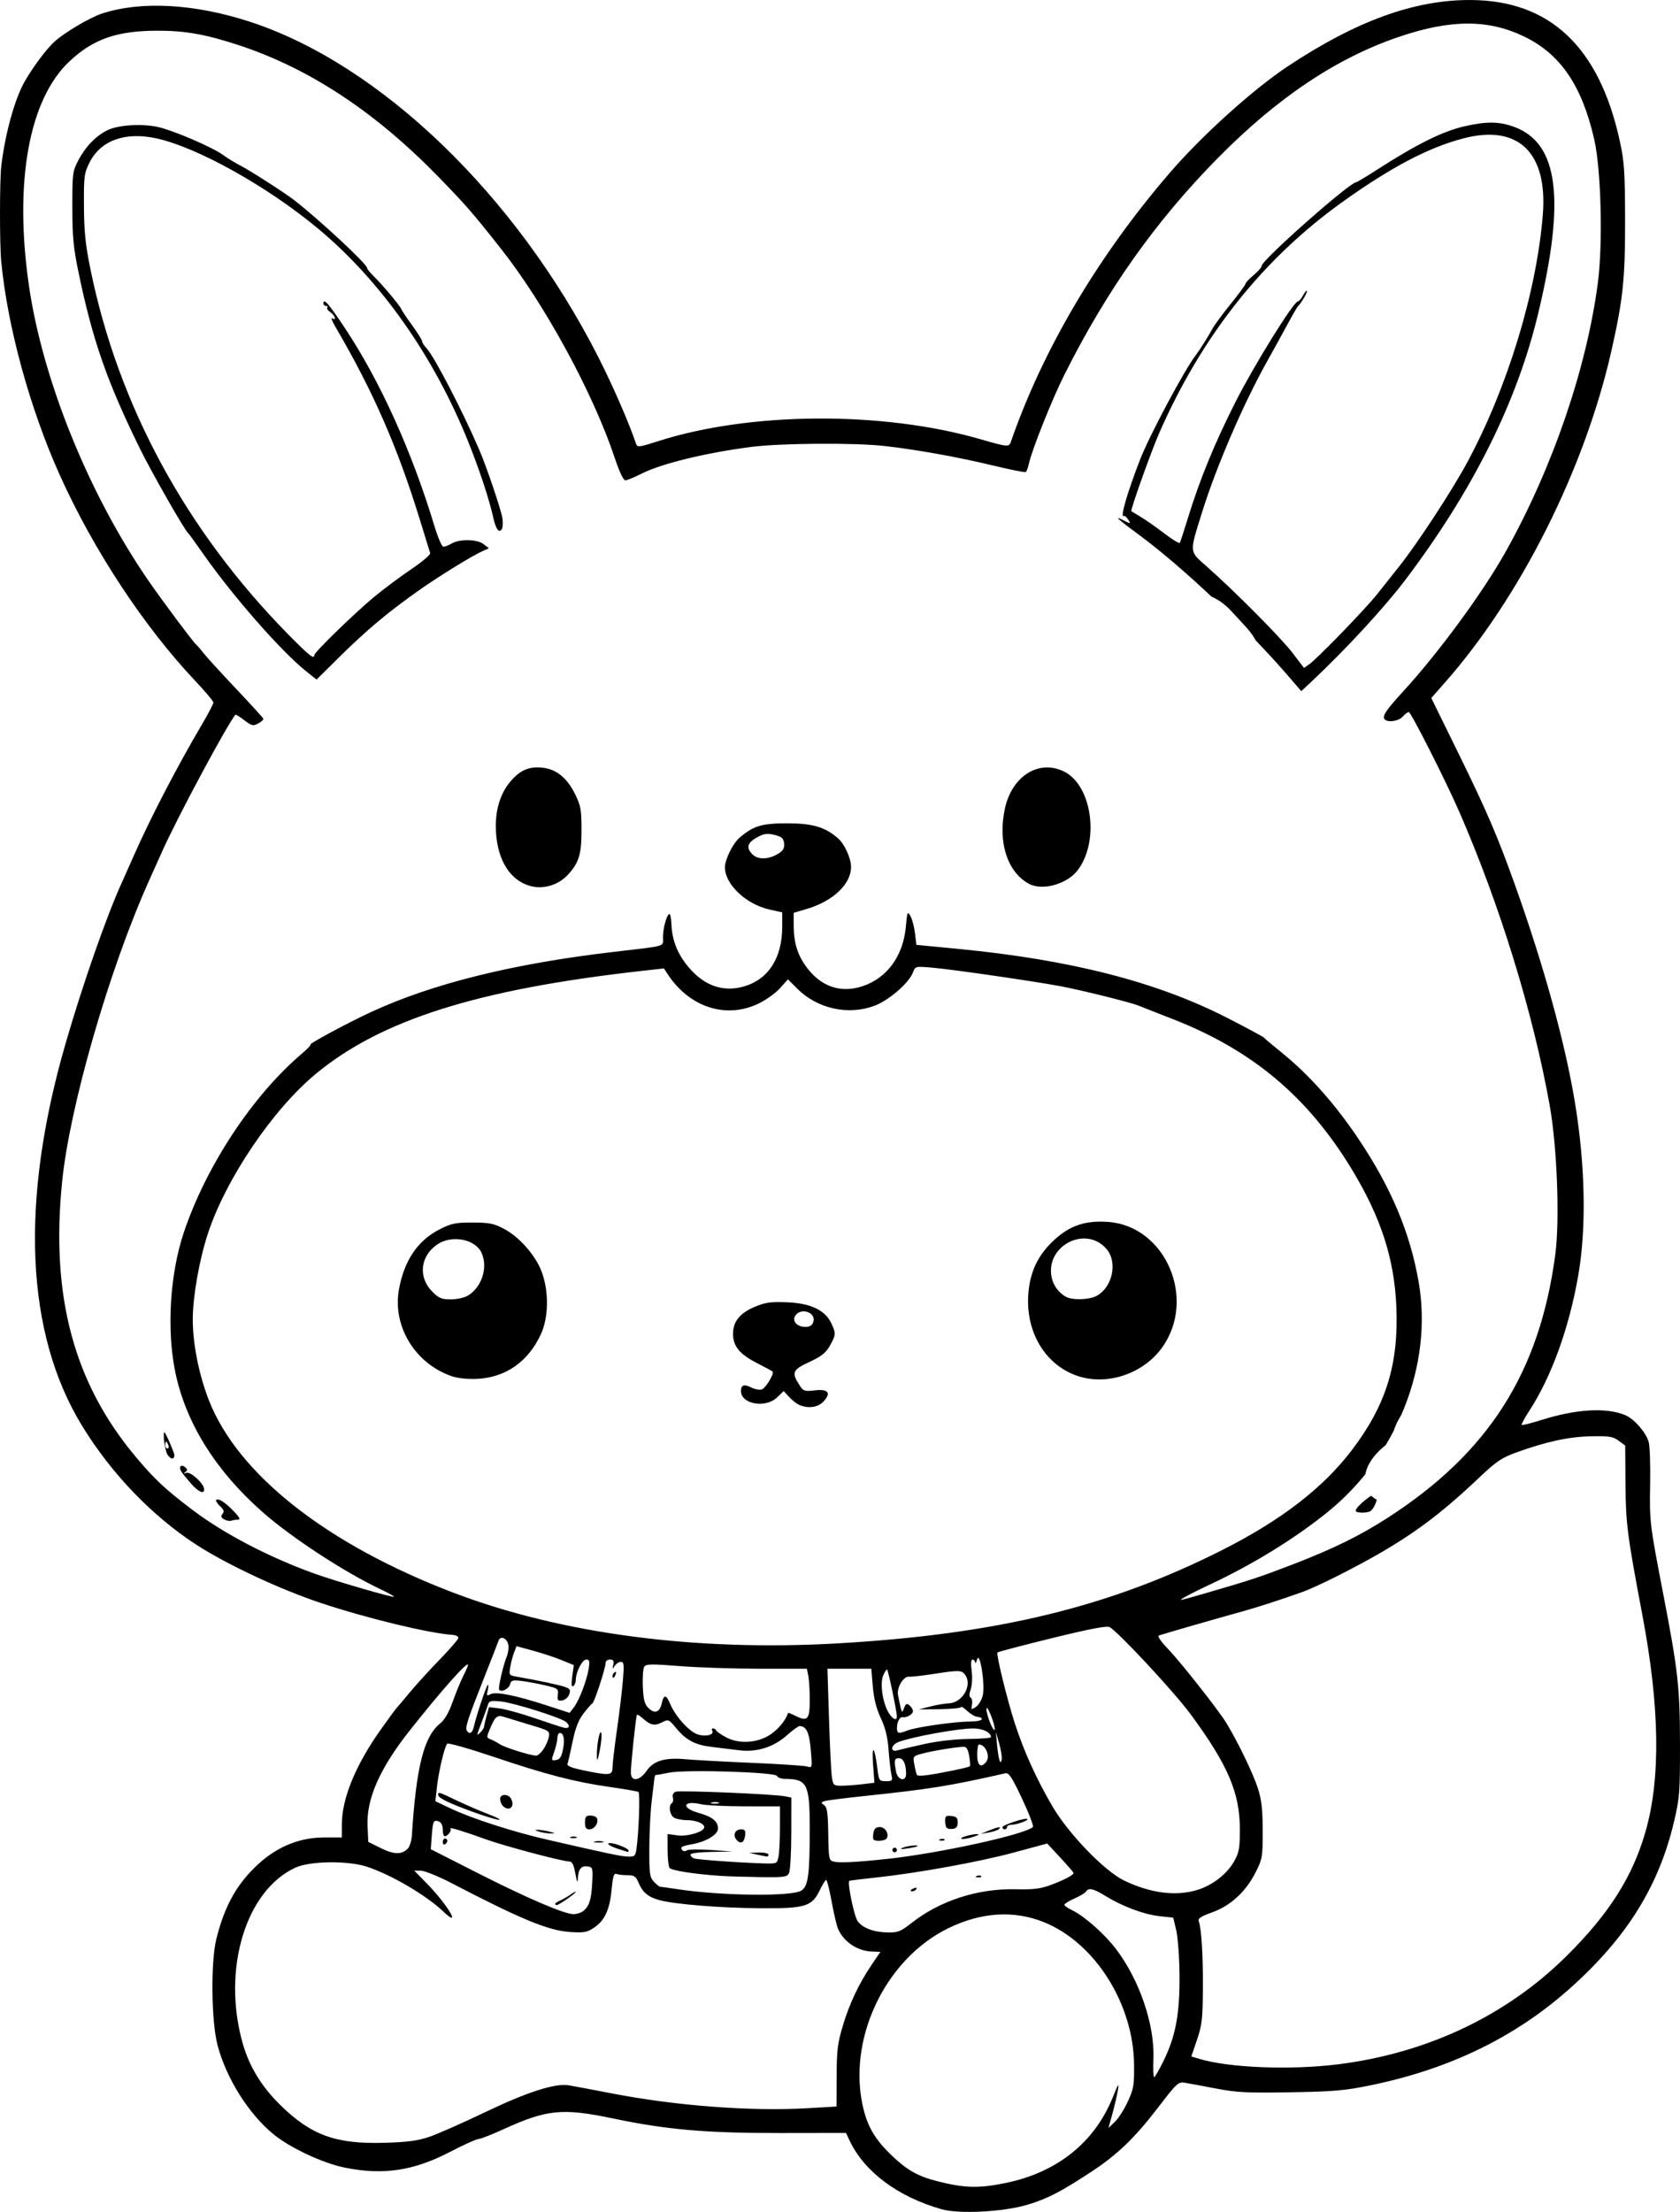 <?xml version="1.0" encoding="UTF-8" standalone="no"?>
<!-- Created with Inkscape (http://www.inkscape.org/) -->

<svg
   width="193.786mm"
   height="255.088mm"
   viewBox="0 0 193.786 255.088"
   version="1.1"
   id="svg1"
   xml:space="preserve"
   xmlns="http://www.w3.org/2000/svg"
   xmlns:svg="http://www.w3.org/2000/svg"><defs
     id="defs1"><clipPath
       clipPathUnits="userSpaceOnUse"
       id="clipPath415"><path
         id="path416"
         style="fill:#ff0000;fill-opacity:1;fill-rule:nonzero;stroke:none;stroke-width:0.265"
         d="m 193.414,-378.487 v 200.332 H 414.19 V -378.487 Z m 125.185,115.62 c 0.029,-0.001 0.058,-0.001 0.086,0 0.222,0.009 0.396,0.099 0.532,0.23 0.096,-0.026 0.189,-0.042 0.278,-0.046 0.944,-0.045 1.456,1.103 0.352,2.26 -0.768,0.805 -1.597,1.548 -2.421,2.295 -1.376,1.232 -2.746,2.472 -4.103,3.726 -0.664,0.607 -0.348,0.315 -0.948,0.875 -0.276,0.258 -0.549,0.422 -0.804,0.514 -0.316,0.278 -0.615,0.575 -0.936,0.848 -0.891,0.739 -1.764,1.501 -2.603,2.299 -0.648,0.638 -1.27,1.301 -1.93,1.928 -0.383,0.356 -0.796,0.675 -1.199,1.007 -0.03,0.443 -0.372,0.942 -1.123,1.287 -0.697,0.32 -1.402,0.626 -2.091,0.963 -0.796,0.395 -1.593,0.788 -2.409,1.139 -2.043,0.881 -2.873,-1.197 -0.835,-2.087 0.008,-0.003 0.016,-0.007 0.024,-0.011 0.164,-0.132 0.362,-0.257 0.608,-0.362 0.158,-0.068 0.314,-0.14 0.47,-0.21 0.472,-0.241 0.936,-0.496 1.405,-0.744 0.634,-0.35 1.261,-0.72 1.85,-1.142 0.618,-0.45 1.19,-0.957 1.753,-1.473 0.66,-0.626 1.28,-1.292 1.931,-1.928 0.87,-0.825 1.771,-1.616 2.694,-2.38 0.99,-0.842 1.963,-1.707 2.894,-2.614 0.015,-0.188 0.058,-0.387 0.171,-0.598 -0.698,-0.318 -0.808,-1.351 0.349,-2.168 0.93,-0.656 0.456,-0.33 1.422,-0.976 1.026,-0.667 2.077,-1.301 3.163,-1.868 0.493,-0.515 1.006,-0.75 1.42,-0.766 z m 6.408,0.61 c 0.546,0.023 0.894,0.542 0.762,1.324 0.153,0.156 0.266,0.389 0.346,0.667 0.061,-0.009 0.123,-0.016 0.184,-0.016 0.795,0 1.58,0.786 1.563,2.36 -0.009,0.792 0.123,1.575 0.263,2.352 0.255,1.178 0.522,2.355 0.792,3.53 0.562,0.299 1.026,1.032 1.065,2.202 0.035,1.063 0.136,2.123 0.21,3.184 0.036,0.154 0.072,0.308 0.109,0.462 0.258,1.152 0.528,2.301 0.771,3.457 0.197,0.917 0.393,1.834 0.581,2.753 0.096,0.537 0.18,1.076 0.262,1.615 0.368,2.429 -1.468,3.251 -2.514,2.015 -0.791,0.066 -1.648,-0.65 -1.781,-2.216 -0.09,-1.063 -0.181,-2.127 -0.27,-3.191 -0.535,0.708 -1.449,0.755 -2.084,0.041 0.022,0.885 0.011,1.772 0.052,2.657 0.143,3.143 -3.033,3.287 -3.175,0.144 -0.037,-0.821 -0.064,-1.641 -0.085,-2.462 -0.066,0.18 -0.05,0.141 -0.146,0.406 -1.078,2.956 -4.064,1.866 -2.986,-1.089 0.79,-2.165 0.392,-1.064 1.193,-3.305 0.666,-1.943 1.362,-3.904 1.737,-5.929 -0.058,-0.708 -0.139,-1.413 -0.261,-2.114 -0.074,-0.429 -0.079,-0.812 -0.032,-1.146 -0.733,-0.047 -1.215,-0.931 -0.519,-2.121 0.476,-0.813 0.939,-1.634 1.398,-2.457 0.367,-0.666 0.748,-1.328 1.096,-2.003 0.414,-0.803 0.994,-1.138 1.472,-1.117 z m 83.173,12.255 h 5.3e-4 5.3e-4 c 0.698,0.004 1.457,0.611 1.771,1.951 0.137,0.583 0.211,1.178 0.269,1.773 0.047,0.521 0.068,1.043 0.082,1.565 0.012,0.62 0.024,1.24 0,1.859 -0.042,0.571 -0.084,1.141 -0.112,1.713 -0.006,0.559 -0.064,1.114 -0.155,1.666 -0.006,0.038 -0.022,0.074 -0.029,0.113 0.102,0.334 0.159,0.733 0.138,1.216 -0.034,0.804 -0.253,1.584 -0.471,2.353 -0.256,0.836 -0.509,1.673 -0.781,2.504 -0.256,0.754 -0.529,1.503 -0.815,2.246 -0.248,0.701 -0.553,1.38 -0.859,2.057 -0.246,0.509 -0.502,1.013 -0.726,1.533 -0.231,0.557 -0.5,1.096 -0.778,1.63 -0.321,0.604 -0.657,1.198 -0.994,1.793 -0.313,0.52 -0.632,1.035 -0.958,1.547 -0.233,0.545 -0.461,1.092 -0.713,1.629 -0.524,1.183 -1.17,2.302 -1.836,3.409 -0.256,0.425 -0.526,0.841 -0.8,1.254 -0.099,0.199 -0.181,0.405 -0.286,0.602 -0.493,0.895 -1.076,1.738 -1.669,2.569 -0.629,0.861 -1.337,1.654 -2.074,2.422 -0.622,0.606 -1.248,1.208 -1.868,1.815 -0.002,0.003 -0.005,0.007 -0.007,0.01 -0.239,0.308 -0.488,0.546 -0.737,0.723 -0.742,0.737 -1.489,1.468 -2.207,2.228 -0.589,0.648 -1.197,1.278 -1.797,1.917 -1.055,1.123 -2.145,1.17 -2.734,0.661 -0.372,0.369 -0.742,0.739 -1.12,1.102 -0.431,0.395 -0.883,0.763 -1.351,1.109 -0.109,0.099 -0.216,0.2 -0.326,0.299 -1.426,1.256 -2.955,2.382 -4.536,3.432 -0.942,0.623 -1.892,1.236 -2.865,1.81 -0.726,0.414 -1.496,0.727 -2.299,0.95 -0.988,0.231 -2.003,0.298 -3.014,0.352 -0.908,0.039 -1.816,0.044 -2.722,0.1 -0.788,0.054 -1.576,0.074 -2.362,0.148 -0.324,0.032 -0.648,0.059 -0.973,0.086 -1.374,0.114 -2.196,-0.431 -2.422,-1.101 -1.25,0.205 -2.498,0.427 -3.754,0.592 -2.835,0.262 -5.685,0.38 -8.529,0.18 -1.846,-0.131 -3.714,-0.229 -5.522,-0.653 -2.038,0.037 -4.076,0.052 -6.114,0.013 -2.052,-0.059 -4.109,-0.1 -6.149,-0.339 -0.569,-0.067 -1.023,-0.227 -1.367,-0.441 -1.147,0.008 -1.89,-1.325 -0.719,-3.033 0.569,-0.83 1.159,-1.645 1.732,-2.473 0.92,-1.364 1.822,-2.74 2.666,-4.153 0.564,-0.939 1.118,-1.905 1.595,-2.885 0.603,-1.237 1.485,-1.807 2.191,-1.81 0.908,-0.004 1.526,0.928 0.893,2.581 -0.505,1.317 -1.23,2.542 -1.953,3.749 -0.873,1.46 -1.806,2.883 -2.756,4.294 -0.069,0.099 -0.139,0.198 -0.208,0.297 0.267,-0.098 0.575,-0.169 0.929,-0.203 2.699,-0.255 5.408,-0.384 8.115,-0.516 3.692,-0.167 7.383,-0.354 11.075,-0.529 0.098,-0.005 0.193,-0.006 0.286,-0.004 1.934,0.035 2.58,1.406 1.859,2.338 0.222,0.144 0.371,0.324 0.486,0.515 0.399,-0.031 0.798,-0.057 1.197,-0.095 2.205,-0.297 4.398,-0.679 6.592,-1.045 1.826,-0.302 3.642,-0.656 5.448,-1.059 1.185,-0.253 2.352,-0.574 3.521,-0.891 0.214,-0.33 0.542,-0.66 1.008,-0.959 2.032,-1.304 4.072,-2.597 6.128,-3.863 1.424,-0.88 2.861,-1.748 4.198,-2.759 0.575,-0.435 1.132,-0.673 1.623,-0.759 0.257,-0.412 0.52,-0.82 0.785,-1.227 0.423,-0.674 0.869,-1.332 1.298,-2.002 0.281,-0.407 0.542,-0.829 0.792,-1.256 0.597,-1.017 1.357,-1.426 1.989,-1.396 0.088,0.004 0.154,0.053 0.235,0.075 1.041,-1.307 2.093,-2.604 3.17,-3.882 1.092,-1.316 2.23,-2.613 3.167,-4.047 0.49,-0.75 1.062,-1.176 1.593,-1.34 0.207,-0.473 0.415,-0.946 0.623,-1.42 0.297,-0.7 0.616,-1.391 0.946,-2.075 0.271,-0.485 0.527,-0.98 0.748,-1.49 0.016,-0.04 0.028,-0.081 0.044,-0.12 0.225,-0.595 0.447,-1.191 0.693,-1.778 0.174,-0.392 0.347,-0.785 0.523,-1.177 0.081,-0.218 0.157,-0.437 0.241,-0.654 0.245,-0.701 0.501,-1.399 0.749,-2.099 0.233,-0.641 0.487,-1.273 0.736,-1.908 0.14,-0.402 0.285,-0.802 0.429,-1.202 0.11,-0.406 0.218,-0.813 0.274,-1.231 0.094,-0.567 0.177,-1.136 0.303,-1.697 0.097,-0.587 0.205,-1.174 0.205,-1.771 0.012,-0.461 10e-4,-0.92 -0.066,-1.378 -0.085,-0.585 -0.035,-1.064 0.093,-1.452 -0.01,-0.195 -0.013,-0.39 -0.03,-0.584 -0.041,-0.438 -0.093,-0.876 -0.189,-1.306 h -5.3e-4 c -0.382,-1.727 0.413,-2.725 1.31,-2.722 z m -92.665,4.052 c 1.48,0.002 2.088,1.784 0.205,3.207 -0.692,0.523 -1.379,1.053 -2.099,1.537 -1.117,0.729 -2.257,1.42 -3.415,2.08 0.032,0.208 0.049,0.529 0.062,0.912 1.312,1.226 1.161,1.353 0.15,1.836 -0.051,0.024 -0.083,0.038 -0.131,0.06 -0.034,0.183 -0.293,0.216 -0.546,0.254 -0.271,0.123 -0.543,0.245 -0.907,0.408 -1.954,0.876 -3.899,1.786 -5.772,2.827 2.609,-0.862 5.203,-1.778 7.743,-2.826 1.719,-0.697 3.428,-1.513 5.259,-1.866 0.29,-0.056 0.555,-0.08 0.796,-0.077 2.331,0.025 2.366,2.549 -0.402,3.231 -1.539,0.38 -2.993,1.063 -4.458,1.657 -2.627,1.084 -5.31,2.029 -8.008,2.921 -1.247,0.383 -2.484,0.798 -3.708,1.246 -1.459,0.535 -2.457,0.075 -2.746,-0.655 -2.401,1.951 -4.631,0.181 -2.507,-1.964 -0.624,0.277 -1.25,0.546 -1.88,0.808 -0.07,0.048 -0.132,0.076 -0.186,0.077 -0.239,0.099 -0.475,0.203 -0.715,0.299 -0.604,-0.153 -1.637,0.139 -1.811,-0.459 -0.643,-2.207 0.65,-2.589 1.838,-3.163 0.403,-0.195 0.807,-0.386 1.21,-0.579 1.959,-0.937 0.904,-0.423 2.947,-1.434 2.65,-1.334 5.303,-2.66 7.941,-4.017 1.098,-0.901 2.211,-1.784 3.35,-2.632 0.952,-0.702 1.914,-1.393 2.918,-2.021 0.583,-0.365 1.123,-0.524 1.583,-0.532 0.283,-0.005 0.534,0.049 0.748,0.145 0.274,-0.206 0.555,-0.403 0.829,-0.61 0.627,-0.474 1.218,-0.672 1.712,-0.671 z m 11.179,22.28 c 0.732,-0.04 1.506,0.614 1.702,2.075 0.1,0.747 0.137,1.498 0.146,2.251 0.584,-0.916 1.157,-1.84 1.786,-2.725 0.626,-0.882 1.322,-1.236 1.894,-1.214 1.093,0.042 1.74,1.453 0.605,3.178 -0.195,0.296 -0.39,0.591 -0.584,0.886 0.147,0.169 0.236,0.402 0.291,0.662 0.63,0.309 0.993,1.196 0.546,2.531 -0.491,1.466 -0.971,2.936 -1.435,4.411 -0.104,0.328 -0.208,0.657 -0.312,0.985 -0.711,2.244 -2.586,2.271 -3.087,0.886 -0.715,0.227 -1.411,-0.113 -1.655,-0.885 -0.745,1.14 -1.492,2.279 -2.236,3.42 -1.719,2.635 -4.38,0.899 -2.662,-1.736 1.174,-1.801 2.341,-3.607 3.529,-5.398 0.126,-0.189 0.36,-0.542 0.543,-0.814 -0.274,-0.399 -0.449,-0.978 -0.434,-1.739 0.028,-1.375 0.086,-2.758 -0.062,-4.128 -0.181,-1.662 0.595,-2.598 1.425,-2.644 z m -58.075,6.879 c 0.502,-7.9e-4 0.964,0.304 1.203,0.867 0.284,-0.323 0.634,-0.506 0.993,-0.506 0.794,0 1.592,0.787 1.601,2.36 0.006,0.975 -0.079,1.947 -0.145,2.919 -0.213,3.139 -3.384,2.924 -3.171,-0.215 0.018,-0.273 0.023,-0.548 0.042,-0.821 -1.178,1.691 -3.333,0.669 -2.572,-1.931 0.072,-0.245 0.148,-0.49 0.213,-0.737 0.348,-1.332 1.131,-1.935 1.836,-1.936 z m 9.724,1.391 c 0.906,0.029 1.679,1.055 1.221,2.764 -0.109,0.408 -0.303,0.783 -0.505,1.151 -1.515,2.757 -4.36,1.164 -2.773,-1.553 0.088,-0.15 0.178,-0.301 0.222,-0.471 0.346,-1.332 1.131,-1.913 1.835,-1.891 z m 49.973,7.283 c 0.985,0.016 1.616,1.072 0.783,2.744 -0.752,1.511 -1.893,2.799 -2.995,4.064 -1.128,1.258 -2.353,2.424 -3.586,3.577 -1.151,1.076 -2.27,1.03 -2.811,0.447 -0.181,0.141 -0.363,0.281 -0.544,0.421 -0.09,0.494 -0.391,1.048 -0.972,1.585 -1.192,1.105 -2.463,2.122 -3.739,3.127 -1.24,0.992 -2.548,1.892 -3.864,2.779 -1.531,1.032 -2.773,0.55 -3.013,-0.379 -0.759,0.393 -1.529,0.762 -2.337,1.038 -2.977,1.019 -3.684,-1.895 -0.77,-3.084 0.465,-0.19 0.919,-0.403 1.367,-0.626 0.084,-0.072 0.133,-0.147 0.23,-0.218 1.628,-1.176 3.259,-2.349 4.957,-3.424 0.735,-0.459 1.478,-0.908 2.221,-1.356 1.472,-1.186 2.952,-2.362 4.405,-3.572 1.604,-1.376 3.248,-2.724 4.679,-4.284 0.665,-0.725 1.358,-1.026 1.932,-1.027 0.336,-5.3e-4 0.63,0.104 0.856,0.286 0.347,-0.229 0.681,-0.396 0.976,-0.454 0.017,-0.029 0.041,-0.053 0.058,-0.082 0.653,-1.099 1.494,-1.575 2.168,-1.564 z m -46.173,3.273 c 0.732,-0.013 1.466,0.671 1.574,2.142 0.05,0.683 0.12,1.361 0.282,2.028 0.742,3.057 -2.388,3.794 -3.094,0.728 -0.175,-0.76 -0.295,-1.527 -0.334,-2.306 -0.085,-1.669 0.743,-2.577 1.573,-2.592 z" /></clipPath><clipPath
       clipPathUnits="userSpaceOnUse"
       id="clipPath466"><path
         id="path467"
         style="fill:#ff0000;fill-opacity:1;fill-rule:nonzero;stroke:none;stroke-width:0.265"
         d="m 189.639,-381.081 v 221.896 h 202.976 v -221.896 z m 32.426,48.156 c 2.224,-0.071 2.295,2.176 0.071,2.246 l -0.949,0.03 c -1.193,0.047 -2.386,0.102 -3.574,0.219 -2.214,0.218 -2.387,-2.023 -0.173,-2.241 1.216,-0.119 2.438,-0.175 3.659,-0.223 0.322,-0.01 0.644,-0.021 0.965,-0.031 z m 118.92,15.325 c 0.215,-0.006 0.457,0.022 0.726,0.093 1.092,0.291 2.208,0.472 3.321,0.665 1.191,-0.039 2.383,-0.044 3.575,-0.056 0.285,-0.003 0.57,-0.005 0.855,-0.008 2.225,-0.02 2.245,2.228 0.02,2.247 l -0.852,0.008 c -0.879,0.009 -1.758,0.015 -2.637,0.033 -0.281,0.085 -0.61,0.127 -1.027,0.054 -0.037,-0.007 -0.074,-0.016 -0.111,-0.022 -0.13,0.005 -0.26,0.007 -0.39,0.013 -0.618,0.026 -1.078,-0.128 -1.374,-0.366 -0.624,-0.119 -1.253,-0.211 -1.868,-0.374 -1.882,-0.499 -1.743,-2.242 -0.239,-2.287 z m 21.866,17.458 c 0.182,0.002 0.363,0.006 0.545,0.012 1.069,0.044 2.117,0.251 3.157,0.487 0.962,0.246 1.908,0.55 2.855,0.848 0.852,0.291 1.706,0.573 2.564,0.844 0.769,0.225 1.546,0.421 2.323,0.616 0.561,0.141 1.112,0.319 1.671,0.463 0.321,0.106 0.649,0.176 0.979,0.244 0.34,0.066 0.671,0.17 1,0.278 0.068,0.027 0.135,0.054 0.203,0.081 2.065,0.828 1.091,3.121 -0.871,2.072 -0.011,-0.006 -0.023,-0.012 -0.035,-0.018 -0.249,-0.082 -0.498,-0.164 -0.756,-0.212 -0.365,-0.076 -0.73,-0.153 -1.085,-0.269 -0.554,-0.144 -1.099,-0.316 -1.654,-0.458 -0.821,-0.206 -1.642,-0.413 -2.454,-0.653 -0.857,-0.271 -1.711,-0.551 -2.562,-0.843 -0.889,-0.28 -1.776,-0.565 -2.678,-0.8 -0.905,-0.206 -1.815,-0.393 -2.745,-0.433 -0.623,-0.025 -1.245,-0.012 -1.867,0.039 -2.217,0.183 -2.44,-2.042 -0.224,-2.236 0.543,-0.048 1.087,-0.066 1.632,-0.061 z m -1.904,27.529 c 0.635,0.009 1.245,0.177 1.848,0.375 1.225,0.5 2.376,1.166 3.522,1.823 0.999,0.592 1.97,1.23 2.948,1.856 0.711,0.452 1.431,0.888 2.131,1.357 0.398,0.279 0.204,0.142 0.582,0.408 1.819,1.28 0.526,3.119 -1.293,1.838 -0.362,-0.255 -0.183,-0.129 -0.539,-0.379 -0.687,-0.46 -1.395,-0.886 -2.092,-1.331 -0.947,-0.606 -1.886,-1.224 -2.853,-1.798 -1.019,-0.584 -2.041,-1.174 -3.12,-1.642 -0.46,-0.158 -0.916,-0.293 -1.408,-0.252 -2.217,0.184 -2.221,-2.113 0,-2.247 0.092,-0.006 0.183,-0.008 0.273,-0.006 z m -0.573,11.317 c 0.453,-0.019 1.015,0.259 1.492,0.943 0.516,0.741 1.156,1.389 1.761,2.057 0.695,0.743 1.317,1.547 1.906,2.376 1.094,1.54 -0.065,2.69 -1.226,1.898 -0.419,0.289 -1.128,0.237 -1.848,-0.453 -0.346,-0.332 -0.697,-0.659 -1.064,-0.969 -0.488,-0.402 -0.976,-0.82 -1.539,-1.114 -1.603,-0.836 -1.347,-2.3 -0.114,-2.314 0.153,-0.002 0.322,0.02 0.504,0.067 -0.108,-0.146 -0.234,-0.28 -0.332,-0.433 -0.749,-1.172 -0.296,-2.027 0.459,-2.058 z m -24.395,34.343 c 0.989,0.002 1.447,1.091 0.252,2.153 -1.08,0.96 -2.376,1.633 -3.645,2.304 -1.967,1.04 -3.018,-0.949 -1.05,-1.987 1.073,-0.566 2.166,-1.129 3.105,-1.906 0.482,-0.399 0.95,-0.565 1.337,-0.564 z m 10.502,15.056 c 0.335,-0.011 0.699,0.184 0.996,0.577 0.694,0.262 1.171,0.841 1.609,1.418 0.402,0.519 0.72,1.093 1.043,1.662 0.247,0.423 0.483,0.854 0.703,1.292 0.194,0.392 0.381,0.787 0.561,1.185 0.154,0.335 0.247,0.694 0.392,1.032 0.154,0.376 0.318,0.747 0.452,1.131 0.137,0.393 0.256,0.793 0.391,1.187 0.135,0.359 0.26,0.724 0.368,1.092 0.091,0.282 0.199,0.559 0.303,0.836 0.071,0.216 0.188,0.404 0.299,0.599 0.126,0.215 0.254,0.429 0.397,0.634 0.183,0.248 0.317,0.526 0.471,0.792 0.195,0.319 0.344,0.655 0.452,1.013 0.123,0.321 0.184,0.66 0.23,0.999 0.022,0.326 0.075,0.646 0.132,0.967 0.073,0.485 0.149,0.97 0.205,1.457 0.054,0.537 0.119,1.072 0.162,1.61 0.039,0.435 0.11,0.865 0.177,1.296 0.081,0.344 0.147,0.691 0.195,1.041 0.043,0.362 0.059,0.726 0.069,1.09 0.04,0.42 0.072,0.84 0.093,1.261 0.024,0.531 0.031,1.062 0.037,1.593 0.005,0.563 -0.029,1.126 -0.079,1.686 -0.051,0.555 -0.152,1.104 -0.267,1.648 -0.13,0.6 -0.358,1.171 -0.579,1.742 -0.208,0.555 -0.389,1.119 -0.565,1.685 -0.138,0.4 -0.255,0.807 -0.349,1.22 -0.498,2.168 -2.695,1.659 -2.19,-0.507 0.079,-0.338 0.183,-0.669 0.285,-1.001 -0.194,-0.191 -0.314,-0.513 -0.382,-0.896 -0.382,0.087 -0.788,-0.002 -1.206,-0.409 -0.171,-0.167 -0.191,-0.439 -0.287,-0.658 -0.004,-0.116 -0.007,-0.233 -0.01,-0.349 -0.035,-1.245 0.785,-0.379 1.451,0.24 0.01,-0.334 0.019,-0.669 0.027,-1.003 -0.068,-0.014 -0.144,-0.027 -0.232,-0.039 -0.132,-0.018 -0.241,1.8e-4 -0.325,0.029 -0.008,0.007 -0.016,0.015 -0.024,0.022 -0.227,0.196 -0.188,0.051 0.024,-0.022 0.077,-0.068 0.15,-0.141 0.225,-0.211 0.116,-0.117 0.232,-0.235 0.346,-0.353 0.001,-0.052 0.003,-0.103 0.004,-0.155 0.018,-1.535 -0.013,-3.071 -0.031,-4.606 -0.035,-1.817 -0.086,-3.633 -0.206,-5.447 -0.088,-1.2 -0.143,-2.418 -0.456,-3.585 -0.216,-0.808 -0.095,-1.444 0.181,-1.814 -0.142,-0.253 -0.284,-0.505 -0.381,-0.779 -0.124,-0.333 -0.254,-0.664 -0.358,-1.004 -0.093,-0.333 -0.215,-0.659 -0.333,-0.983 -0.08,-0.233 -0.156,-0.467 -0.232,-0.701 -0.022,1.47 -1.692,1.723 -2.262,-0.112 -0.495,-1.593 -0.247,-0.785 -0.743,-2.424 -0.517,-1.684 -1.028,-3.37 -1.566,-5.048 -0.382,-1.192 0.134,-1.908 0.78,-1.93 z m 41.837,10.034 c 0.562,0.001 1.122,0.558 1.12,1.671 -1.4e-4,0.068 1.3e-4,0.136 0,0.204 -0.001,0.516 -0.002,1.032 -0.008,1.548 -0.007,0.6 -0.017,1.201 -0.052,1.801 -0.048,0.727 -0.107,1.458 -0.291,2.165 -0.208,0.656 -0.505,1.265 -0.968,1.783 -0.394,0.43 -0.826,0.824 -1.311,1.151 -0.482,0.329 -0.969,0.655 -1.49,0.917 -0.623,0.272 -1.269,0.487 -1.959,0.47 -0.552,-0.02 -1.103,-0.075 -1.648,-0.172 -2.191,-0.389 -1.756,-2.553 0.441,-2.203 0.422,0.067 0.848,0.12 1.276,0.13 0.351,-7.9e-4 0.67,-0.14 0.984,-0.281 0.389,-0.218 0.761,-0.465 1.129,-0.716 0.332,-0.231 0.643,-0.494 0.908,-0.799 0.235,-0.273 0.393,-0.586 0.487,-0.931 0.123,-0.545 0.163,-1.104 0.199,-1.66 0.031,-0.56 0.04,-1.12 0.046,-1.681 0.005,-0.509 0.007,-1.018 0.008,-1.527 v -0.203 c 0.002,-1.113 0.565,-1.668 1.127,-1.667 z" /></clipPath><clipPath
       clipPathUnits="userSpaceOnUse"
       id="clipPath477"><path
         id="path478"
         style="fill:#ff0000;fill-opacity:1;fill-rule:nonzero;stroke:none;stroke-width:0.265"
         d="m 166.261,-357.83 v 149.824 h 187.289 v -149.824 z m 35.148,74.609 c 1.38,0.015 2.225,1.481 1.063,3.854 -1.038,2.119 -2.834,3.736 -4.622,5.219 l -1.115,0.833 c -3.565,2.663 -6.259,-0.959 -2.683,-3.607 l 0.944,-0.699 c 1.226,-0.995 2.446,-2.073 3.303,-3.416 0.972,-1.524 2.166,-2.194 3.11,-2.184 z m 4.08,0.111 c 0.372,-0.045 1.1,1.562 1.99,2.394 0.325,0.081 0.664,0.24 0.999,0.483 0.385,-0.021 0.784,-0.283 1.189,-0.965 0.009,-0.015 0.051,-0.119 0.103,-0.067 0.081,0.083 0.126,0.195 0.201,0.284 0.153,0.181 0.319,0.352 0.482,0.525 0.841,0.892 0.803,0.838 1.717,1.738 1.262,1.262 0.645,0.642 1.852,1.859 3.074,3.098 0.063,6.167 -3.011,3.305 -0.875,0.803 -2.537,0.66 -3.932,-1.219 -0.471,-0.635 -0.959,-1.264 -1.303,-1.981 -0.658,-1.371 -0.647,-2.473 -0.258,-3.175 -0.139,-0.369 -0.255,-0.75 -0.309,-1.161 -0.032,-0.246 0.006,-0.496 0.009,-0.745 h -5.2e-4 c 0.01,-0.904 0.106,-1.256 0.272,-1.276 z" /></clipPath><clipPath
       clipPathUnits="userSpaceOnUse"
       id="clipPath484"><path
         id="path485"
         style="fill:#ff0000;fill-opacity:1;fill-rule:nonzero;stroke:none;stroke-width:0.265"
         d="m 176.1,-387.884 v 228.434 h 199.078 v -228.434 z m 101.577,158.962 c 3.29,0.049 4.385,3.826 0.158,6.336 -2.311,1.372 -4.871,2.198 -7.438,2.936 -1.548,0.387 -3.106,0.734 -4.658,1.105 -6.12,1.463 -7.598,-4.721 -1.477,-6.183 1.462,-0.349 2.928,-0.68 4.389,-1.034 2,-0.567 3.998,-1.181 5.815,-2.215 1.197,-0.681 2.29,-0.959 3.211,-0.945 z m -65.574,27.794 c 0.788,-0.012 1.728,0.199 2.792,0.708 1.257,0.602 2.527,1.171 3.797,1.744 5.736,2.588 3.122,8.383 -2.614,5.794 -1.144,-0.516 -2.302,-1.006 -3.415,-1.586 -4.535,-2.361 -3.974,-6.608 -0.56,-6.661 z" /></clipPath><clipPath
       clipPathUnits="userSpaceOnUse"
       id="clipPath507"><path
         id="path508"
         style="fill:#ff0000;fill-opacity:1;fill-rule:nonzero;stroke:none;stroke-width:0.265"
         d="m 206.099,-418.087 v 247.842 h 215.29 v -247.842 z m 208.756,165.24 c 1.547,-0.003 2.969,1.561 2.8,4.703 -0.118,2.196 -0.653,4.349 -1.195,6.471 -0.661,2.498 -1.464,4.95 -2.335,7.381 -0.433,1.207 -1,2.359 -1.549,3.516 -0.446,0.94 -0.985,1.573 -1.546,2.078 -0.1,0.241 -0.203,0.482 -0.302,0.723 -1.174,2.954 -2.453,5.865 -3.762,8.761 -0.159,0.353 -0.36,0.58 -0.541,0.87 -0.061,0.191 -0.178,0.401 -0.261,0.599 0.862,1.048 0.803,2.93 -0.984,5.056 -1.416,1.684 -3.146,3.071 -4.865,4.432 l -0.883,0.656 c -3.608,2.679 -6.572,0.83 -6.129,-1.806 -1.273,0.366 -2.553,0.709 -3.818,1.104 -0.039,1.246 -0.934,2.684 -2.981,3.756 -0.5,0.262 -1,0.524 -1.501,0.786 -2.415,1.212 -4.844,2.42 -7.45,3.172 -5.768,1.663 -7.69,-3.796 -2.608,-5.818 -0.35,-1.42 0.484,-3.241 3.117,-4.392 2.222,-0.972 4.46,-1.907 6.754,-2.697 3.207,-1.071 6.448,-2.037 9.721,-2.886 0.761,-0.197 1.456,-0.275 2.077,-0.257 0.442,0.013 0.845,0.077 1.209,0.178 0.38,-0.527 0.242,-0.34 0.691,-0.949 0.622,-0.873 1.263,-1.735 1.776,-2.679 0.212,-0.39 0.436,-0.736 0.669,-1.041 0.083,-0.24 0.098,-0.451 0.212,-0.703 1.28,-2.83 2.529,-5.675 3.676,-8.561 1.026,-2.494 2.09,-4.979 2.91,-7.551 0.464,-1.456 1.159,-2.517 1.924,-3.205 0.21,-0.699 0.43,-1.395 0.618,-2.101 0.414,-1.611 0.819,-3.237 0.996,-4.894 0.336,-3.128 2.009,-4.699 3.556,-4.703 z" /></clipPath><clipPath
       clipPathUnits="userSpaceOnUse"
       id="clipPath521"><path
         id="path522"
         style="fill:#ff0000;fill-opacity:1;fill-rule:nonzero;stroke:none;stroke-width:0.265"
         d="m 75.264,-410.475 v 216.904 H 258.979 v -216.904 z m 126.087,48.274 c 3.272,-0.058 4.469,3.101 1.895,5.296 0.47,1.385 -0.23,3.281 -2.758,4.652 -2.077,1.127 -4.201,2.181 -6.137,3.546 -4.994,3.52 -8.841,-0.829 -4.459,-4.55 -0.474,-1.231 0.051,-2.981 2.155,-4.571 1.464,-1.107 3.058,-2.02 4.683,-2.867 1.432,-0.67 0.712,-0.354 2.16,-0.949 0.909,-0.374 1.736,-0.544 2.46,-0.557 z m -30.467,68.021 c 2.809,-0.018 3.832,3.647 0.227,6.694 -1.379,1.166 -2.848,2.213 -4.345,3.22 -1.019,0.737 -0.495,0.365 -1.573,1.114 -5.168,3.591 -8.796,-1.637 -3.624,-5.222 1.043,-0.723 0.491,-0.334 1.655,-1.17 1.507,-1.008 2.947,-2.099 4.361,-3.231 1.228,-0.983 2.363,-1.399 3.299,-1.405 z" /></clipPath><clipPath
       clipPathUnits="userSpaceOnUse"
       id="clipPath611"><path
         id="path612"
         style="fill:#ff0000;fill-opacity:1;fill-rule:nonzero;stroke:none;stroke-width:0.265"
         d="m 90.901,-436.178 v 237.61 H 336.5 v -237.61 z m 166.978,59.768 c 1.149,0.044 2.482,0.858 3.587,2.717 0.965,1.623 1.758,3.334 2.473,5.079 0.186,0.321 0.379,0.624 0.537,1.021 0.796,2.004 1.68,3.972 2.564,5.938 1.449,3.224 0.233,5.388 -1.549,5.711 -1.509,0.728 -3.695,-0.147 -4.821,-3.259 l -0.813,-2.247 c -1.082,-2.959 -2.138,-5.959 -3.68,-8.718 -2.014,-3.605 -0.492,-6.327 1.702,-6.243 z m -81.346,4.066 c 0.058,-0.001 0.117,10e-4 0.176,0.004 1.291,0.073 2.696,1.203 3.459,3.643 0.542,1.733 0.56,3.533 0.501,5.328 -0.207,6.289 -6.602,6.061 -6.353,-0.227 0.041,-1.038 0.091,-2.074 -0.179,-3.091 -0.929,-3.498 0.585,-5.624 2.396,-5.657 z m -20.035,23.616 c 1.812,0.058 3.328,2.102 2.369,5.509 -0.757,2.689 -1.569,5.363 -2.279,8.067 -0.143,0.589 -0.287,1.178 -0.43,1.767 -1.489,6.114 -7.668,4.607 -6.176,-1.506 0.153,-0.626 0.306,-1.252 0.458,-1.878 0.723,-2.747 1.548,-5.463 2.315,-8.196 0.744,-2.651 2.333,-3.807 3.743,-3.763 z m 109.96,0.823 c 1.468,-0.025 2.941,1.342 3.158,4.283 0.492,6.658 -0.364,13.322 -1.124,19.927 -0.72,6.251 -7.036,5.524 -6.315,-0.728 0.011,-0.091 0.018,-0.183 0.029,-0.274 -0.639,-0.66 -1.171,-1.659 -1.458,-3.031 -0.808,-3.859 -1.572,-7.726 -2.3,-11.6 -0.653,-3.479 1.027,-5.422 2.828,-5.356 0.735,0.027 1.488,0.392 2.114,1.119 0.133,-2.757 1.561,-4.315 3.067,-4.341 z m 7.858,12.076 c 1.168,0.033 2.537,0.826 3.689,2.657 0.711,1.13 1.306,2.326 1.904,3.517 2.823,5.624 -2.868,8.475 -5.683,2.847 -0.479,-0.959 -0.957,-1.92 -1.51,-2.839 -2.13,-3.538 -0.63,-6.245 1.6,-6.183 z m -117.602,29.075 c 1.586,-10e-5 3.127,1.572 3.043,4.718 -0.034,1.285 0.004,2.561 0.193,3.833 0.924,6.225 -5.443,7.124 -6.294,0.889 -0.214,-1.568 -0.304,-3.139 -0.255,-4.722 0.098,-3.145 1.728,-4.717 3.313,-4.718 z m 93.831,39.073 h 5.3e-4 c 0.814,-0.006 1.208,0.839 0.363,2.029 -0.186,0.261 -0.422,0.48 -0.637,0.716 -0.194,0.202 -0.371,0.419 -0.547,0.637 -0.222,0.308 -0.48,0.586 -0.757,0.844 -0.103,0.107 -0.239,0.171 -0.355,0.261 -0.003,0.015 -0.006,0.03 -0.009,0.046 -0.115,0.521 -0.226,1.043 -0.338,1.565 -0.094,0.436 -0.258,0.766 -0.455,0.997 0.085,0.152 0.169,0.303 0.254,0.455 0.047,-0.009 0.095,-0.015 0.145,-0.017 0.296,-0.009 0.616,0.188 0.924,0.492 0.143,-0.365 0.454,-0.581 0.834,-0.559 0.373,0.021 0.811,0.271 1.219,0.835 0.773,1.07 1.328,2.278 1.884,3.47 0.205,0.44 0.268,0.829 0.232,1.147 0.483,1.861 -1.327,2.503 -2.069,0.787 -0.408,0.293 -1.036,0.189 -1.563,-0.452 -0.409,0.157 -0.848,-0.034 -1.124,-0.49 0.107,0.409 0.209,0.819 0.309,1.229 0.082,0.312 0.162,0.625 0.241,0.938 0.541,2.158 -1.64,2.705 -2.18,0.546 -0.08,-0.319 -0.163,-0.637 -0.245,-0.956 -0.214,-0.886 -0.437,-1.77 -0.709,-2.64 -0.035,-0.115 -0.085,-0.224 -0.121,-0.338 -0.219,-0.139 -0.44,-0.346 -0.648,-0.633 -0.119,-0.165 -0.253,-0.326 -0.374,-0.486 -0.773,-1.021 -0.802,-1.928 -0.354,-2.252 -0.046,-0.091 -0.086,-0.185 -0.134,-0.275 -0.314,-0.682 -0.57,-1.41 -0.327,-2.162 0.177,-0.517 0.43,-0.992 0.824,-1.379 0.342,-0.327 0.718,-0.613 1.109,-0.878 0.345,-0.215 0.703,-0.41 1.074,-0.576 0.156,-0.082 0.306,-0.186 0.435,-0.333 0.202,-0.177 0.37,-0.388 0.53,-0.603 0.205,-0.253 0.412,-0.504 0.637,-0.74 0.138,-0.151 0.28,-0.299 0.424,-0.444 0.538,-0.543 1.08,-0.78 1.506,-0.783 z m -2.277,11.749 -5.3e-4,5.3e-4 c 0.006,0.019 0.012,0.039 0.018,0.058 -5.3e-4,-0.022 -0.009,-0.035 -0.009,-0.057 -0.003,-10e-4 -0.005,-10e-4 -0.008,-0.002 z m -61.167,9.475 c 2.111,-0.044 3.649,2.374 1.863,5.878 -0.838,1.645 -1.242,3.478 -1.702,5.258 -1.575,6.092 -7.734,4.497 -6.154,-1.594 0.573,-2.21 1.116,-4.467 2.17,-6.506 1.084,-2.096 2.556,-3.009 3.823,-3.035 z m 55.141,13.2 c 0.435,-0.004 0.942,0.311 1.32,1.055 0.529,1.042 0.868,2.165 1.215,3.277 0.35,1.146 0.593,2.321 0.84,3.493 0.305,1.448 -0.565,2.136 -1.317,1.796 0.006,0.028 0.014,0.056 0.02,0.083 0.067,0.364 0.134,0.728 0.202,1.091 1.141,6.188 -5.122,7.338 -6.252,1.148 -0.058,-0.315 -0.115,-0.63 -0.173,-0.945 -0.263,-1.275 -0.574,-2.537 -0.944,-3.782 -1.177,-3.958 -0.642,-6.71 1.025,-6.787 0.873,-0.04 2.058,0.654 3.47,2.292 0.189,0.22 0.315,0.474 0.476,0.71 -0.154,-0.436 -0.324,-0.867 -0.526,-1.284 -0.606,-1.252 -0.08,-2.14 0.645,-2.146 z" /></clipPath><clipPath
       clipPathUnits="userSpaceOnUse"
       id="clipPath626"><path
         id="path627"
         style="fill:#ff0000;fill-opacity:1;fill-rule:nonzero;stroke:none;stroke-width:0.265"
         d="m 330.726,-459.305 v 230.702 h 206.081 v -230.702 z m 169.952,10.687 c 1.124,0 2.257,1.113 2.276,3.337 0.013,1.449 -0.003,2.897 -0.053,4.346 -0.003,0.059 -0.003,0.036 -0.004,0.086 0.339,0.548 0.556,1.311 0.557,2.289 0,1.315 0.008,2.63 -0.022,3.944 -0.008,0.996 -0.087,1.987 -0.176,2.978 -0.401,4.432 -4.891,4.019 -4.476,-0.411 0.083,-0.889 0.152,-1.779 0.159,-2.673 0.018,-0.751 0.021,-1.503 0.022,-2.254 -0.405,-0.573 -0.659,-1.419 -0.613,-2.54 0.041,-1.029 0.021,-0.504 0.062,-1.576 0.05,-1.396 0.063,-2.791 0.051,-4.188 -0.019,-2.225 1.095,-3.337 2.218,-3.337 z m -135.666,5.289 c 1.114,2.9e-4 2.261,1.113 2.347,3.336 0.023,0.609 0.096,1.212 0.191,1.812 0.495,0.549 0.83,1.442 0.808,2.683 -0.022,1.281 0.033,2.56 0.083,3.84 0.03,0.756 0.056,1.512 0.081,2.269 0.148,4.447 -4.345,4.597 -4.493,0.149 -0.025,-0.748 -0.05,-1.496 -0.08,-2.244 -0.03,-0.778 -0.06,-1.555 -0.077,-2.333 -0.028,-0.103 -0.076,-0.17 -0.1,-0.279 -0.202,-0.931 -0.099,-0.451 -0.309,-1.442 -0.281,-1.472 -0.567,-2.951 -0.599,-4.455 -0.047,-2.224 1.034,-3.336 2.148,-3.336 z" /></clipPath><clipPath
       clipPathUnits="userSpaceOnUse"
       id="clipPath633"><path
         id="path634"
         style="fill:#ff0000;fill-opacity:1;fill-rule:nonzero;stroke:none;stroke-width:0.265"
         d="m 349.433,-440.119 v 239.077 h 215.84 v -239.077 z m 210.525,75.044 c 2.666,-0.064 3.951,2.519 2.036,4.924 2.629,1.066 2.552,4.68 -1.853,6.096 -2.42,0.778 -4.838,1.567 -7.292,2.233 -3.009,0.855 -6.021,1.698 -8.951,2.798 -5.891,2.213 -7.904,-3.825 -2.01,-6.03 1.468,-0.549 2.956,-1.034 4.452,-1.491 0.402,-0.682 1.062,-1.374 2.031,-2.013 2.319,-1.529 4.694,-2.976 7.023,-4.491 0.478,-0.309 0.955,-0.618 1.432,-0.927 1.156,-0.748 2.224,-1.077 3.132,-1.099 z" /></clipPath><clipPath
       clipPathUnits="userSpaceOnUse"
       id="clipPath695"><path
         id="path696"
         style="fill:#ff0000;fill-opacity:1;fill-rule:nonzero;stroke:none;stroke-width:0.265"
         d="m 305.523,-417.83 v 221.466 H 511.509 v -221.466 z m 5.648,169.94 h 5e-4 c 0.026,-0.003 0.051,10e-4 0.072,0.004 0.753,0.19 -1.275,5.221 2.112,3.957 0.01,-0.003 0.034,-0.022 0.031,-0.011 -0.028,0.087 -0.095,0.157 -0.131,0.24 -0.063,0.142 -0.098,0.299 -0.134,0.449 -6.1e-4,0.382 -0.054,0.767 -0.005,1.147 0.033,0.504 0.19,0.979 0.348,1.455 0.232,0.625 0.501,1.232 0.707,1.866 0.01,0.041 0.02,0.082 0.03,0.122 0.56,-0.003 1.224,0.155 1.97,0.525 2.77,1.375 5.471,2.888 8.223,4.303 3.644,1.913 7.396,3.602 11.173,5.232 2.525,1.09 2.766,3.039 1.642,3.975 1.916,0.52 1.895,0.515 5.566,1.457 0.682,0.175 1.174,0.45 1.588,0.755 0.343,-0.372 0.879,-0.656 1.565,-0.815 -0.163,-1.106 0.805,-2.278 3.048,-2.423 0.373,-0.024 0.747,-0.038 1.12,-0.041 0.539,-0.006 1.076,0.069 1.614,0.098 -0.655,-1.309 0.393,-3.035 3.147,-3.048 3.261,-0.016 6.512,0.287 9.752,0.628 4.425,0.465 3.954,4.937 -0.471,4.47 -1.305,-0.138 -2.611,-0.268 -3.92,-0.373 0.16,0.153 0.293,0.316 0.395,0.485 0.116,0.068 0.264,0.115 0.361,0.194 1.882,-0.017 3.764,-0.041 5.644,-0.125 0.139,-0.006 0.274,-0.008 0.405,-0.005 4.066,0.079 4.396,4.237 0.092,4.473 -0.504,0.028 -1.01,0.013 -1.515,0.03 -0.356,0.246 -0.791,0.466 -1.316,0.64 -1.706,0.566 -3.418,1.119 -5.089,1.787 -0.601,0.24 -1.149,0.355 -1.637,0.376 -0.03,0.007 -0.046,0.024 -0.077,0.03 -0.481,0.824 -1.678,1.377 -3.482,1.037 -0.38,-0.071 -0.76,-0.143 -1.14,-0.214 -1.001,-0.2 -1.997,-0.416 -2.996,-0.624 -0.512,-0.004 -1.025,-0.007 -1.538,-0.018 -2.937,-0.057 -5.877,-0.09 -8.808,-0.306 -1.798,-0.133 -2.865,-0.947 -3.207,-1.847 -0.699,-0.519 -0.939,-1.288 -0.692,-2.016 -0.049,-0.042 -0.096,-0.084 -0.142,-0.126 -0.748,-0.292 -1.496,-0.586 -2.246,-0.871 2.184,1.777 0.634,4.658 -2.941,3.433 -0.931,-0.319 -1.861,-0.641 -2.758,-1.048 -1.598,-0.711 -3.158,-1.499 -4.658,-2.4 -1.051,-0.638 -2.114,-1.256 -3.125,-1.958 -0.788,-0.549 -1.555,-1.129 -2.286,-1.752 -0.61,-0.547 -1.163,-1.147 -1.678,-1.784 -0.641,-0.702 -1.21,-1.462 -1.704,-2.275 -0.424,-0.678 -0.852,-1.355 -1.295,-2.021 -0.512,-0.765 -1.054,-1.512 -1.505,-2.315 -0.439,-0.81 -0.804,-1.653 -0.982,-2.563 -0.149,-0.575 -0.293,-1.151 -0.412,-1.733 -0.175,-0.617 -0.501,-1.184 -0.686,-1.798 -0.274,-0.826 -0.504,-1.666 -0.565,-2.538 -0.054,-0.899 -0.04,-1.807 0.158,-2.69 0.285,-0.971 0.683,-1.897 1.385,-2.645 0.498,-0.532 0.807,-0.763 0.993,-0.783 z m 148.089,26.608 c 0.994,-0.031 2.117,0.787 2.651,2.659 0.092,0.323 0.159,0.651 0.227,0.98 0.901,4.357 -3.525,5.263 -4.403,0.901 -0.044,-0.216 -0.087,-0.434 -0.146,-0.646 -0.672,-2.411 0.393,-3.854 1.671,-3.894 z m -81.089,2.002 c 1.064,-0.002 2.246,0.965 2.629,3.015 0.17,0.908 0.256,1.829 0.336,2.748 0.006,0.056 0.008,0.113 0.013,0.169 0.169,0.025 0.337,0.068 0.506,0.092 0.399,0.056 0.798,0.111 1.198,0.165 1.537,0.208 3.066,0.432 4.596,0.691 2.034,0.383 1.042,0.183 2.977,0.598 4.35,0.935 3.403,5.333 -0.946,4.394 -1.794,-0.388 -0.867,-0.199 -2.783,-0.561 -1.483,-0.252 -2.966,-0.468 -4.457,-0.67 -0.233,-0.032 -2.119,-0.284 -2.402,-0.357 -0.465,-0.12 -0.909,-0.309 -1.364,-0.463 -0.598,-0.449 -0.939,-0.613 -1.321,-1.313 -0.415,-0.76 -0.449,-1.531 -0.495,-2.359 -0.074,-0.863 -0.16,-1.725 -0.318,-2.578 -0.431,-2.324 0.625,-3.571 1.831,-3.573 z m 78.209,4.418 c 2.767,-0.041 3.425,3.155 -0.058,4.556 -0.818,0.329 -1.646,0.627 -2.472,0.935 -1.311,0.456 -2.612,0.942 -3.939,1.348 -1.55,0.451 -3.109,0.859 -4.688,1.198 -2.189,0.563 -4.377,1.143 -6.536,1.812 -1.573,0.522 -3.138,1.181 -4.8,1.339 -4.43,0.421 3.086,-1.289 0,-4.495 -0.007,-0.007 -0.028,-0.018 -0.019,-0.021 0.266,-0.094 0.547,-0.136 0.816,-0.219 0.868,-0.267 1.723,-0.584 2.585,-0.87 2.256,-0.704 4.544,-1.31 6.833,-1.9 1.533,-0.331 3.047,-0.723 4.552,-1.161 1.251,-0.388 2.481,-0.847 3.718,-1.277 0.755,-0.286 1.517,-0.554 2.265,-0.858 0.644,-0.262 1.229,-0.38 1.741,-0.388 z" /></clipPath><clipPath
       clipPathUnits="userSpaceOnUse"
       id="clipPath703"><path
         id="path704"
         style="fill:#ff0000;fill-opacity:1;fill-rule:nonzero;stroke:none;stroke-width:0.265"
         d="m 346.446,-432.009 v 203.361 H 525.564 V -432.009 Z m 141.68,57.18 c 1.524,-0.015 3.006,0.381 4.409,0.973 5.799,2.445 3.084,8.606 -2.558,5.819 -0.518,-0.256 -1.044,-0.362 -1.607,-0.467 -6.186,-1.157 -7.167,-5.735 -0.899,-6.293 0.219,-0.019 0.438,-0.03 0.655,-0.032 z m -126.21,20.929 c 2.281,0.07 3.653,2.833 1.214,6.165 -0.606,0.827 -1.256,1.626 -1.767,2.518 -3.132,5.458 -8.574,2.193 -5.451,-3.27 0.607,-1.061 1.369,-2.018 2.088,-3.001 1.277,-1.746 2.721,-2.448 3.916,-2.411 z" /></clipPath><clipPath
       clipPathUnits="userSpaceOnUse"
       id="clipPath754"><path
         id="path755"
         style="fill:#ff0000;fill-opacity:1;fill-rule:nonzero;stroke:none;stroke-width:0.265"
         d="m 427.575,-519.289 v 255.088 h 193.786 v -255.088 z m 65.925,53.448 c 0.052,-0.002 0.104,-0.001 0.157,5.3e-4 1.478,0.052 3.061,1.48 3.508,4.396 0.244,1.592 0.769,3.126 1.238,4.662 1.835,6.019 -4.246,7.873 -6.08,1.854 -0.595,-1.952 -1.246,-3.906 -1.488,-5.941 -0.383,-3.216 1.052,-4.922 2.665,-4.972 z m 52.989,2.966 c 0.818,0.014 1.771,0.249 2.825,0.78 1.986,1.001 3.616,2.548 5.196,4.083 4.511,4.387 0.053,8.955 -4.44,4.549 -1.103,-1.082 -2.223,-2.213 -3.598,-2.947 -4.511,-2.407 -3.525,-6.525 0.018,-6.466 z m 16.279,10.556 v 5.3e-4 c 0.955,0.029 2.047,0.503 3.07,1.528 1.135,10e-4 2.506,0.601 3.829,2.044 0.582,0.635 1.178,1.255 1.75,1.901 1.831,2.067 1.924,4.03 1.115,5.195 0.367,0.131 0.75,0.3 1.148,0.514 1.088,0.586 2.133,1.233 3.131,1.961 5.083,3.71 1.227,8.916 -3.783,5.108 -0.691,-0.525 -1.439,-0.951 -2.191,-1.384 -1.823,-1.05 -2.728,-2.367 -2.918,-3.543 -1.282,0.095 -2.815,-0.725 -3.961,-2.903 -0.404,-0.768 -0.189,-0.373 -0.648,-1.183 -0.674,-1.151 -1.304,-2.329 -2.056,-3.433 -2.214,-3.251 -0.902,-5.692 1.266,-5.802 0.081,-0.004 0.164,-0.005 0.248,-0.003 z m -102.01,46.038 c 0.073,-0.002 0.146,-0.002 0.217,0 2.516,0.082 3.811,3.066 0.826,6.197 -2.103,2.206 -4.239,4.381 -6.367,6.563 -0.396,0.395 -0.792,0.79 -1.188,1.184 -1.905,1.9 -3.771,2.107 -4.987,1.44 0.494,0.899 0.717,2.173 0.442,3.788 -0.398,2.339 -0.974,4.636 -1.597,6.924 -0.433,1.492 -0.914,2.969 -1.41,4.442 -0.496,1.471 -1.238,2.447 -2.042,3.006 0.093,0.328 0.17,0.682 0.226,1.063 0.19,1.297 0.57,2.554 0.929,3.811 1.729,6.051 -4.384,7.796 -6.112,1.746 -0.438,-1.535 -0.885,-3.073 -1.109,-4.658 -0.365,-2.581 0.496,-4.247 1.695,-4.869 0.014,-0.64 0.125,-1.345 0.391,-2.131 0.457,-1.353 0.898,-2.711 1.3,-4.081 0.586,-2.147 1.126,-4.301 1.496,-6.498 0.457,-2.715 1.91,-4.003 3.31,-4.074 0.489,-0.025 0.97,0.104 1.402,0.367 -0.52,-1.22 -0.218,-2.989 1.577,-4.777 0.375,-0.374 0.75,-0.748 1.125,-1.121 2.069,-2.121 4.143,-4.238 6.192,-6.377 1.275,-1.331 2.582,-1.908 3.682,-1.945 z m 121.154,0.812 c 1.491,-0.084 3.102,1.216 3.534,4.134 0.193,1.307 0.777,2.502 1.519,3.581 3.566,5.185 -1.89,8.788 -5.305,3.503 -1.175,-1.819 -2.137,-3.783 -2.469,-5.946 -0.507,-3.304 1.031,-5.176 2.721,-5.27 z m 12.527,22.25 c 1.498,0.049 3.057,1.481 3.374,4.413 0.215,1.99 0.405,3.983 0.582,5.976 0.102,1.2 0.17,2.403 0.237,3.605 0.034,0.603 -0.042,1.102 -0.121,1.596 0.443,0.772 0.717,1.84 0.697,3.205 -0.029,1.916 -0.546,3.772 -1.068,5.601 -0.45,1.577 -1.203,2.598 -2.034,3.176 -0.006,0.016 -0.011,0.032 -0.018,0.048 -0.432,1.092 -1.052,2.096 -1.631,3.113 -0.035,0.061 -0.077,0.089 -0.112,0.148 0.056,1.171 -0.552,2.611 -2.115,3.977 -0.318,0.278 -0.656,0.53 -0.978,0.804 -4.795,4.075 -8.921,-0.838 -4.088,-4.868 0.316,-0.264 0.639,-0.517 0.952,-0.783 0.097,-0.74 0.309,-1.534 0.816,-2.424 0.413,-0.725 0.858,-1.437 1.203,-2.198 0.526,-1.162 1.178,-2.001 1.865,-2.552 0.018,-0.07 0.009,-0.124 0.029,-0.195 0.364,-1.256 0.755,-2.529 0.821,-3.844 0.03,-0.607 0.116,-1.155 0.244,-1.645 -0.416,-0.721 -0.744,-1.603 -0.81,-2.803 -0.063,-1.133 -0.127,-2.266 -0.222,-3.397 -0.176,-1.989 -0.366,-3.978 -0.581,-5.963 -0.359,-3.324 1.259,-5.044 2.956,-4.988 z" /></clipPath></defs><g
     id="layer1"
     transform="translate(-427.575,519.289)"><path
       style="fill:#000000"
       d="m 536.18,-264.509 c -5.02,-1.426 -8.876,-4.295 -10.582,-7.872 l -0.442,-0.926 -7.578,0.011 c -8.578,0.012 -13.112,-0.383 -19.307,-1.683 -5.787,-1.214 -7.61,-1.038 -12.537,1.208 -1.413,0.644 -2.758,1.172 -2.989,1.172 -0.231,0 -1.694,0.663 -3.251,1.474 -4.217,2.194 -7.738,2.719 -12.17,1.814 -2.567,-0.524 -6.36,-2.311 -8.257,-3.888 -2.861,-2.379 -5.382,-6.404 -6.395,-10.21 -0.725,-2.724 -0.804,-9.6 -0.141,-12.273 0.961,-3.874 2.424,-6.456 4.939,-8.72 2.182,-1.964 4.73,-2.979 7.484,-2.981 l 2.051,-0.002 v -1.469 c 0,-3.05 1.605,-6.938 4.585,-11.105 0.884,-1.237 1.673,-2.308 1.753,-2.381 0.08,-0.073 0.735,-0.847 1.457,-1.72 0.722,-0.873 2.269,-2.575 3.44,-3.783 1.17,-1.207 2.161,-2.342 2.202,-2.521 0.043,-0.189 -0.234,-0.348 -0.661,-0.378 -2.773,-0.196 -9.879,-1.915 -15.156,-3.668 -4.731,-1.571 -10.929,-4.469 -14.42,-6.743 -5.118,-3.334 -9.777,-8.181 -13.144,-13.673 -6.547,-10.68 -7.209,-25.864 -1.924,-44.112 1.986,-6.855 4.71,-14.652 6.471,-18.521 0.133,-0.291 0.787,-1.762 1.454,-3.269 1.922,-4.342 4.974,-10.208 7.835,-15.061 0.71,-1.205 1.292,-2.32 1.292,-2.478 0,-0.158 -0.931,-1.27 -2.068,-2.471 -5.935,-6.27 -11.781,-15.15 -15.668,-23.801 -3.433,-7.64 -6.019,-17.089 -6.739,-24.621 -0.189,-1.979 -0.183,-9.379 0.009,-10.98 0.455,-3.792 1.561,-7.771 2.721,-9.79 0.943,-1.64 2.483,-3.699 3.392,-4.532 1.146,-1.051 4.04,-2.771 5.459,-3.245 4.489,-1.5 10.721,-1.161 17.128,0.934 15.013,4.908 30.654,19.962 40.16,38.654 1.681,3.304 3.517,7.521 4.371,10.037 0.135,0.397 0.381,0.366 2.492,-0.313 10.596,-3.407 25.89,-3.509 37.2,-0.246 3.157,0.911 3.32,0.925 3.53,0.317 3.659,-10.598 10.057,-21.431 18.323,-31.022 3.732,-4.331 9.608,-9.633 13.626,-12.296 7.9,-5.237 14.589,-7.665 21.056,-7.644 9.19,0.029 14.889,5.422 17.25,16.323 0.507,2.341 0.585,3.519 0.596,9.042 0.014,6.768 -0.235,9.153 -1.575,15.081 -3.083,13.641 -10.486,28.388 -19.218,38.281 l -1.561,1.769 3.158,6.433 c 3.251,6.623 4.518,9.579 6.557,15.297 3.266,9.157 5.683,17.916 6.825,24.739 1.221,7.291 1.373,14.565 0.421,20.077 -1.043,6.039 -3.087,11.708 -5.629,15.614 -0.558,0.858 -0.964,1.611 -0.902,1.673 0.062,0.062 1.082,-0.193 2.266,-0.567 4.029,-1.273 7.483,-1.474 9.674,-0.563 1.039,0.432 2.419,2.017 2.712,3.115 0.127,0.477 0.2,2.653 0.161,4.836 -0.077,4.329 -0.042,4.622 1.492,12.568 1.732,8.969 1.945,10.872 1.953,17.462 0.007,5.533 -0.042,6.163 -0.695,8.93 -1.751,7.421 -5.462,13.364 -11.976,19.18 -6.311,5.634 -13.875,9.313 -23.019,11.196 -2.974,0.612 -4.228,0.722 -9.26,0.806 -5.019,0.084 -6.204,0.024 -8.599,-0.437 -1.528,-0.294 -3.135,-0.593 -3.572,-0.664 -0.746,-0.121 -0.929,0.048 -3.043,2.809 -2.707,3.536 -4.695,5.454 -7.709,7.439 -3.558,2.343 -5.134,3.155 -7.459,3.839 -2.774,0.817 -7.832,1.074 -9.849,0.501 z m 7.443,-3.037 c 5.912,-1.22 10.23,-4.689 12.319,-9.896 0.613,-1.527 0.729,-1.694 0.59,-0.846 -0.096,0.582 -0.382,1.812 -0.635,2.733 l -0.461,1.675 0.74,-0.709 c 0.407,-0.39 1.077,-1.441 1.49,-2.336 0.675,-1.464 0.748,-1.893 0.722,-4.273 -0.076,-7.033 -4.535,-14.062 -10.42,-16.426 -3.446,-1.384 -7.237,-1.139 -11.015,0.712 -7.385,3.618 -11.761,13.023 -9.75,20.957 0.525,2.071 1.422,3.525 3.252,5.271 1.755,1.674 3.004,2.377 5.226,2.943 3.159,0.804 4.801,0.845 7.942,0.196 z m -66.563,-5.298 c 0.946,-0.319 3.821,-1.586 6.389,-2.817 4.935,-2.365 8.144,-3.4 9.736,-3.139 0.517,0.085 2.727,0.501 4.909,0.924 7.434,1.442 16.087,2.098 22.644,1.717 l 3.33,-0.194 0.011,-3.482 c 0.009,-2.975 0.112,-3.82 0.708,-5.809 0.777,-2.596 1.858,-4.883 3.346,-7.076 l 0.995,-1.466 -1.016,-0.041 c -1.703,-0.068 -3.338,-1.215 -3.919,-2.748 -0.144,-0.381 -0.462,-1.78 -0.707,-3.109 -0.244,-1.328 -0.521,-2.411 -0.615,-2.406 -0.094,0.005 -0.409,0.509 -0.7,1.12 -0.933,1.958 -1.653,2.183 -6.879,2.148 -4.637,-0.031 -9.784,-0.443 -11.642,-0.931 -1.289,-0.339 -1.942,-0.883 -2.421,-2.015 -0.309,-0.731 -0.499,-0.86 -1.265,-0.86 -0.495,0 -1.072,-0.066 -1.28,-0.146 -0.299,-0.115 -0.417,0.263 -0.558,1.781 -0.217,2.333 -0.786,3.576 -2.016,4.406 -0.811,0.547 -1.157,0.61 -2.778,0.506 -2.483,-0.158 -5.632,-1.455 -13.626,-5.612 -1.528,-0.795 -3.132,-1.449 -3.564,-1.455 l -0.785,-0.01 1.489,1.521 c 2.387,2.44 4.033,5.258 1.868,3.199 -1.978,-1.881 -5.99,-4.237 -8.797,-5.165 -2.2,-0.727 -6.59,-0.674 -8.268,0.1 -5.731,2.643 -8.471,11.708 -6.101,20.189 0.751,2.689 2.16,5.022 4.314,7.144 3.578,3.524 6.411,4.56 12.04,4.401 2.647,-0.075 3.836,-0.231 5.159,-0.677 z m 84.75,-8.818 c 1.378,-2.812 1.86,-5.423 1.821,-9.856 -0.018,-2.037 -0.189,-4.359 -0.379,-5.159 l -0.346,-1.455 -1.601,-0.177 c -1.794,-0.199 -4.257,-1.12 -6.216,-2.326 -1.392,-0.857 -1.951,-0.984 -2.244,-0.51 -0.1,0.162 -0.702,0.525 -1.339,0.806 -0.636,0.281 -1.156,0.603 -1.156,0.715 0,0.112 0.387,0.388 0.86,0.614 1.436,0.686 3.771,2.748 5.104,4.506 2.715,3.582 4.469,8.747 4.308,12.682 -0.047,1.144 -0.01,2.079 0.082,2.079 0.092,-3.4e-4 0.59,-0.864 1.107,-1.919 z m 20.032,0.452 c 10.342,-1.28 19.528,-5.632 26.478,-12.544 4.877,-4.85 7.574,-9.106 9.064,-14.301 1.763,-6.15 1.642,-14.381 -0.368,-25.001 -1.736,-9.172 -1.91,-10.52 -1.943,-15.053 l -0.033,-4.469 -0.751,-0.558 c -0.648,-0.482 -1.08,-0.552 -3.175,-0.513 -2.558,0.047 -5.18,0.614 -8.636,1.866 -1.711,0.62 -2.301,1.023 -4.366,2.98 -5.301,5.025 -9.097,7.647 -16.413,11.336 -1.454,0.733 -3.179,1.523 -3.834,1.755 -2.899,1.028 -5.321,1.807 -7.408,2.382 -2.648,0.73 -8.718,2.48 -9.196,2.651 -0.206,0.074 0.178,0.651 1.009,1.516 1.513,1.576 5.894,7.137 6.792,8.623 1.312,2.169 3.05,5.769 3.586,7.423 0.449,1.387 0.57,2.421 0.577,4.93 0.008,3.007 -0.033,3.259 -0.785,4.763 -1.136,2.273 -2.891,3.904 -5.02,4.667 -1.303,0.467 -1.695,0.721 -1.577,1.02 0.316,0.804 0.511,3.938 0.484,7.806 -0.024,3.483 -0.107,4.204 -0.681,5.887 l -0.654,1.919 0.946,0.283 c 3.412,1.023 10.471,1.303 15.901,0.63 z m -49.157,-16.284 c 3.273,-2.587 7.656,-4.013 12.032,-3.916 2.1,0.047 2.879,-0.05 4.106,-0.509 1.551,-0.58 2.587,-1.13 2.582,-1.37 -0.002,-0.074 -0.686,-0.869 -1.521,-1.765 l -1.518,-1.631 -3.819,1.033 c -4.049,1.095 -11.2,2.39 -16.025,2.901 -1.601,0.17 -2.942,0.338 -2.981,0.374 -0.241,0.222 0.56,4.096 0.96,4.642 0.595,0.814 1.882,1.288 3.551,1.308 1.092,0.013 1.452,-0.133 2.634,-1.067 z m -0.062,-3.784 c 0,-0.057 0.185,-0.175 0.411,-0.262 0.235,-0.09 0.342,-0.046 0.249,0.104 -0.155,0.251 -0.66,0.372 -0.66,0.158 z m 7.623,-1.664 c 0.191,-0.076 0.419,-0.067 0.507,0.021 0.088,0.088 -0.068,0.15 -0.347,0.139 -0.308,-0.013 -0.371,-0.075 -0.16,-0.16 z m -45.436,4.075 c 0.721,-0.553 0.974,-1.317 1.072,-3.233 0.092,-1.782 0.071,-1.855 -0.536,-1.941 -0.739,-0.104 -1.066,0.31 -1.116,1.412 -0.025,0.564 -0.109,0.392 -0.289,-0.595 -0.191,-1.047 -0.367,-1.389 -0.714,-1.389 -0.766,0 -7.493,-1.788 -9.583,-2.547 -2.547,-0.925 -4.338,-1.468 -4.119,-1.248 0.201,0.201 -0.299,0.885 -0.647,0.885 -0.128,0 -0.232,-0.344 -0.232,-0.765 0,-0.466 -0.17,-0.831 -0.435,-0.932 -0.621,-0.238 -0.71,-0.062 -0.834,1.657 l -0.111,1.536 5.3,2.694 c 5.759,2.928 10.117,4.8 11.161,4.794 0.364,-0.002 0.85,-0.149 1.081,-0.326 z m -3.198,-0.858 c 0,-0.076 0.268,-0.254 0.595,-0.394 0.327,-0.14 0.863,-0.45 1.191,-0.687 0.327,-0.237 0.595,-0.374 0.595,-0.303 0,0.167 -1.956,1.523 -2.197,1.523 -0.101,0 -0.184,-0.062 -0.184,-0.139 z m -12.965,-7.122 c 0,-0.227 0.119,-0.412 0.265,-0.412 0.146,0 0.265,0.112 0.265,0.249 0,0.137 -0.119,0.323 -0.265,0.412 -0.146,0.09 -0.265,-0.022 -0.265,-0.249 z m 41.37,5.589 c 0.783,-0.513 0.958,-1.815 0.961,-7.139 0.003,-5.133 -0.289,-5.727 -2.82,-5.738 -0.461,-0.002 -0.887,-0.152 -0.948,-0.334 -0.152,-0.457 -10.642,-0.774 -12.502,-0.379 -0.728,0.155 -1.387,0.267 -1.465,0.25 -0.078,-0.018 -0.161,0.168 -0.184,0.412 -0.023,0.244 -0.162,1.397 -0.307,2.561 -0.145,1.164 -0.271,3.612 -0.279,5.44 -0.013,2.99 0.04,3.382 0.525,3.903 0.297,0.318 0.624,0.581 0.728,0.584 0.103,0.003 1.022,0.131 2.04,0.286 5.06,0.766 13.183,0.854 14.25,0.155 z m -9.223,-1.687 c -3.108,-0.205 -5.799,-0.626 -5.997,-0.938 -0.117,-0.184 -0.214,-1.136 -0.216,-2.115 l -0.004,-1.781 1.132,0.155 c 1.181,0.162 3.101,-0.418 3.101,-0.936 0,-0.429 -0.942,-0.817 -1.984,-0.817 -0.528,0 -1.191,-0.123 -1.473,-0.274 -0.524,-0.281 -0.708,-1.426 -0.272,-1.695 0.132,-0.082 0.182,-0.37 0.111,-0.641 -0.081,-0.308 0.043,-0.558 0.331,-0.669 0.477,-0.183 11.339,0.271 12.609,0.527 l 0.723,0.146 -0.006,4.118 c -0.003,2.265 -0.124,4.34 -0.269,4.61 -0.236,0.441 -0.584,0.487 -3.363,0.444 -1.705,-0.026 -3.695,-0.087 -4.422,-0.135 z m 6.582,-2.232 c 0.091,-0.455 0.165,-1.943 0.165,-3.307 v -2.48 l -4.035,-0.006 c -2.219,-0.003 -4.496,-0.113 -5.059,-0.244 -2.102,-0.488 -2.355,0.426 -0.278,1.003 1.565,0.435 2.228,0.97 2.228,1.796 0,0.726 -1.443,1.57 -3.151,1.843 -0.595,0.095 -1.083,0.257 -1.083,0.36 0,0.358 0.35,0.533 0.637,0.318 0.159,-0.119 1.42,-0.137 2.802,-0.041 l 2.514,0.176 -2.447,0.043 c -1.477,0.026 -2.447,0.151 -2.447,0.316 0,0.15 0.18,0.342 0.399,0.426 0.403,0.155 5.35,0.511 8.101,0.585 1.466,0.039 1.491,0.027 1.654,-0.787 z m -2.48,-0.232 -0.926,-0.195 1.124,-0.035 c 0.618,-0.019 1.124,0.084 1.124,0.23 0,0.146 -0.089,0.249 -0.198,0.23 -0.109,-0.019 -0.615,-0.123 -1.124,-0.23 z m -2.371,-1.708 c -0.448,-0.54 -0.157,-1.203 0.528,-1.203 0.446,0 0.539,0.139 0.471,0.707 -0.099,0.839 -0.535,1.055 -1,0.496 z m -2.056,-4.287 c -0.179,-0.072 -0.536,-0.077 -0.794,-0.01 -0.257,0.067 -0.111,0.126 0.326,0.132 0.437,0.005 0.647,-0.05 0.468,-0.122 z m 55.167,10.089 c 1.765,-0.524 3.463,-1.835 4.293,-3.313 0.576,-1.027 0.661,-1.501 0.661,-3.692 0,-4.22 -1.375,-7.431 -5.689,-13.286 -1.879,-2.55 -8.331,-9.488 -9.327,-10.029 -0.331,-0.18 -2.216,0.178 -6.615,1.257 -3.383,0.83 -6.231,1.578 -6.328,1.663 -0.179,0.157 1.144,5.547 2.019,8.225 1.063,3.254 2.467,6.347 4.325,9.525 1.842,3.151 6.006,7.463 8.253,8.545 3.03,1.461 5.927,1.841 8.407,1.105 z m -35.791,-3.586 c 5.963,-0.634 15.82,-2.784 16.874,-3.681 0.113,-0.096 -0.444,-1.556 -1.238,-3.244 -1.164,-2.478 -1.535,-3.048 -1.925,-2.96 -6.48,1.47 -8.697,1.827 -16.357,2.633 -2.183,0.23 -4.199,0.487 -4.481,0.571 -0.465,0.139 -0.473,0.182 -0.081,0.469 0.35,0.256 0.44,0.886 0.477,3.34 0.043,2.847 0.079,3.033 0.61,3.171 0.671,0.174 2.514,0.084 6.121,-0.3 z m 0.661,-1.038 c 0,-0.146 0.119,-0.265 0.265,-0.265 0.146,0 0.265,0.119 0.265,0.265 0,0.146 -0.119,0.265 -0.265,0.265 -0.146,0 -0.265,-0.119 -0.265,-0.265 z m 1.191,-0.252 c 0.508,-0.23 1.925,-0.38 1.698,-0.18 -0.061,0.053 -0.586,0.17 -1.169,0.258 -0.738,0.112 -0.898,0.088 -0.529,-0.079 z m -3.358,-0.945 c -0.076,-0.076 -0.082,-0.433 -0.013,-0.794 0.09,-0.473 0.296,-0.655 0.738,-0.655 0.627,0 1.102,0.803 0.782,1.321 -0.171,0.277 -1.265,0.371 -1.507,0.128 z m 7.674,-0.042 c 0.191,-0.076 0.419,-0.067 0.507,0.021 0.088,0.088 -0.068,0.15 -0.347,0.139 -0.308,-0.013 -0.371,-0.075 -0.16,-0.16 z m 2.431,-0.091 c 0,-0.207 1.834,-0.628 2.003,-0.459 0.053,0.053 -0.376,0.223 -0.953,0.377 -0.578,0.154 -1.05,0.191 -1.05,0.082 z m 3.175,-0.901 c 1.107,-0.448 1.532,-0.512 1.177,-0.178 -0.138,0.13 -0.668,0.308 -1.177,0.395 l -0.926,0.158 z m -4.84,-0.315 c -0.103,-0.103 -0.188,-0.473 -0.188,-0.822 0,-0.537 0.113,-0.622 0.728,-0.551 0.577,0.066 0.728,0.22 0.728,0.745 0,0.464 -0.161,0.685 -0.54,0.739 -0.297,0.043 -0.624,-0.007 -0.728,-0.11 z m 6.427,-0.08 c 0,-0.257 2.677,-1.135 2.871,-0.941 0.161,0.161 -1.221,0.656 -1.83,0.656 -0.282,0 -0.512,0.119 -0.512,0.265 0,0.146 -0.119,0.265 -0.265,0.265 -0.146,0 -0.265,-0.11 -0.265,-0.245 z m -42.225,2.56 c 0.274,-1.786 0.444,-6.503 0.239,-6.627 -0.118,-0.071 -1.584,-0.325 -3.257,-0.564 -4.1,-0.586 -7.36,-1.43 -13.461,-3.488 -2.82,-0.951 -5.222,-1.631 -5.337,-1.511 -0.313,0.324 -0.989,3.167 -1.192,5.013 l -0.178,1.62 1.816,0.86 c 2.37,1.123 7.13,2.662 10.944,3.54 7.131,1.641 8.644,1.96 9.447,1.987 0.761,0.026 0.861,-0.059 0.98,-0.831 z m -2.005,-0.028 c -1.048,-0.327 -1.586,-0.7 -1.011,-0.7 0.575,0 2.113,0.617 2.113,0.847 0,0.116 -0.03,0.199 -0.066,0.184 -0.036,-0.015 -0.503,-0.164 -1.037,-0.331 z m -2.8,-0.882 c 0.255,-0.067 0.671,-0.067 0.926,0 0.255,0.067 0.046,0.121 -0.463,0.121 -0.509,0 -0.718,-0.054 -0.463,-0.121 z m -2.778,-0.522 c 0.182,-0.073 0.48,-0.073 0.661,0 0.182,0.073 0.033,0.133 -0.331,0.133 -0.364,0 -0.513,-0.06 -0.331,-0.133 z m -3.638,-0.619 c -0.518,-0.166 -0.547,-0.211 -0.132,-0.207 0.291,0.003 0.886,0.096 1.323,0.207 0.713,0.181 0.726,0.202 0.132,0.207 -0.364,0.003 -0.959,-0.09 -1.323,-0.207 z m 5.292,-1.058 c 0,-0.663 0.105,-0.794 0.639,-0.794 0.352,0 0.693,0.149 0.758,0.331 0.191,0.533 -0.314,1.257 -0.878,1.257 -0.401,0 -0.52,-0.181 -0.52,-0.794 z m -12.868,-1.195 c -2.835,-1.028 -4.065,-1.629 -4.065,-1.987 0,-0.366 0.029,-0.357 2.169,0.664 1.063,0.507 2.706,1.215 3.652,1.575 0.946,0.359 1.482,0.647 1.191,0.639 -0.291,-0.008 -1.617,-0.409 -2.946,-0.891 z m 3.396,-0.71 c -0.175,-0.175 -0.318,-0.532 -0.318,-0.794 0,-0.623 0.959,-0.632 1.278,-0.013 0.467,0.908 -0.254,1.514 -0.96,0.807 z m -10.966,4.919 c 0.22,-0.22 0.431,-0.899 0.47,-1.508 0.502,-7.923 1.384,-11.415 3.265,-12.924 0.516,-0.414 1,-1.257 1.456,-2.536 0.376,-1.054 0.924,-2.389 1.219,-2.966 0.295,-0.577 0.536,-1.137 0.536,-1.245 0,-0.514 -3.036,2.9 -6.713,7.548 -3.463,4.378 -5.012,7.877 -4.876,11.015 l 0.08,1.842 1.455,0.721 c 1.52,0.754 2.394,0.769 3.109,0.053 z m 52.411,-7.421 1.413,-0.17 -0.157,-2.143 c -0.174,-2.377 0.182,-2.059 0.489,0.437 0.182,1.478 0.21,1.521 0.993,1.521 0.743,0 0.793,-0.057 0.639,-0.728 -0.091,-0.4 -0.238,-1.68 -0.326,-2.844 -0.115,-1.521 -0.369,-2.564 -0.904,-3.704 -0.514,-1.096 -0.798,-2.222 -0.918,-3.638 l -0.174,-2.051 h -2.531 -2.531 l 0.181,5.755 c 0.1,3.165 0.25,6.201 0.334,6.747 0.144,0.938 0.205,0.992 1.115,0.99 0.53,-10e-4 1.599,-0.079 2.376,-0.172 z m -24.862,-1.546 c 0.793,-1.165 2.127,-1.56 4.51,-1.336 0.957,0.09 4.36,0.275 7.562,0.412 3.201,0.136 6.095,0.327 6.43,0.422 0.609,0.174 0.609,0.174 0.433,-1.911 -0.171,-2.015 -0.515,-2.747 -1.291,-2.746 -0.154,2e-4 -0.816,0.48 -1.471,1.065 -1.538,1.376 -3.494,1.983 -5.536,1.718 -0.811,-0.105 -2.189,-0.274 -3.063,-0.374 -1.965,-0.227 -2.991,-0.759 -4.148,-2.151 -0.878,-1.057 -0.914,-1.072 -1.649,-0.69 -0.842,0.437 -1.336,0.337 -2.206,-0.447 -0.327,-0.294 -0.636,-0.485 -0.687,-0.424 -0.118,0.142 -0.704,5.692 -0.704,6.66 5.8e-4,1.094 1.014,0.983 1.82,-0.199 z m 29.927,0.331 c -0.007,-1.119 -0.313,-1.786 -0.821,-1.786 -0.535,0 -0.591,0.262 -0.333,1.554 0.202,1.009 1.16,1.201 1.154,0.232 z m 5.413,-0.369 c 1.01,-0.205 1.885,-0.421 1.944,-0.48 0.059,-0.059 0.025,-0.592 -0.074,-1.183 -0.128,-0.757 -0.312,-1.075 -0.622,-1.071 -0.814,0.01 -3.606,0.464 -4.749,0.772 -1.127,0.304 -1.133,0.312 -0.957,1.286 0.097,0.539 0.228,1.069 0.29,1.178 0.124,0.218 1.346,0.071 4.168,-0.502 z m -39.276,-0.344 c 0,-0.429 0.228,-2.363 0.506,-4.299 0.279,-1.936 0.589,-4.503 0.689,-5.703 0.157,-1.876 0.125,-2.183 -0.229,-2.183 -0.226,0 -0.544,0.208 -0.707,0.463 -0.261,0.408 -0.281,0.392 -0.17,-0.132 0.096,-0.453 0.005,-0.595 -0.379,-0.595 -0.277,0 -0.504,0.172 -0.504,0.383 0,0.598 -1.309,4.593 -1.536,4.69 -0.112,0.048 -0.568,0.563 -1.014,1.145 -0.585,0.765 -0.937,1.672 -1.266,3.268 -0.25,1.216 -0.513,2.361 -0.584,2.545 -0.089,0.231 0.468,0.459 1.805,0.737 3.059,0.637 3.388,0.606 3.388,-0.318 z m -1.803,-1.337 c -0.026,-1.275 0.331,-3.134 0.508,-2.646 0.079,0.218 0.001,1.111 -0.173,1.984 -0.249,1.251 -0.32,1.391 -0.335,0.661 z m 1.803,-9.245 c 0,-0.137 0.118,-0.322 0.262,-0.411 0.15,-0.093 0.194,0.013 0.104,0.249 -0.176,0.458 -0.366,0.542 -0.366,0.162 z m 43.088,9.953 c 0.525,-0.633 -0.033,-2.011 -0.821,-2.027 -0.109,-0.002 -0.198,0.532 -0.198,1.187 0,1.23 0.413,1.571 1.02,0.84 z m 1.508,-2.163 -0.382,-1.323 0.139,1.455 c 0.166,1.738 0.41,2.518 0.539,1.72 0.047,-0.291 -0.086,-1.124 -0.296,-1.852 z m -50.318,0.743 c 0.245,-1.165 0.103,-1.934 -0.356,-1.934 -0.15,0 -0.278,0.268 -0.284,0.595 -0.006,0.327 -0.173,1.049 -0.371,1.602 -0.347,0.972 -0.339,1.004 0.21,0.926 0.432,-0.062 0.625,-0.348 0.802,-1.19 z m -2.272,-0.016 c 0.28,-0.4 0.569,-1.053 0.642,-1.451 0.129,-0.704 0.071,-0.741 -2.145,-1.402 -1.253,-0.374 -2.598,-0.784 -2.989,-0.911 -0.818,-0.267 -1.053,-0.069 -1.67,1.409 -0.38,0.909 -0.376,0.99 0.06,1.151 0.258,0.095 0.757,0.36 1.108,0.589 0.569,0.371 3.354,1.25 4.171,1.317 0.172,0.014 0.542,-0.302 0.822,-0.702 z m 43.976,-0.647 c 1.499,-0.33 3.555,-0.565 5.093,-0.581 1.419,-0.015 2.579,-0.109 2.58,-0.207 0.001,-0.552 -0.942,-1.011 -2.069,-1.006 -1.774,0.007 -7.014,0.962 -8.611,1.569 -0.886,0.337 -0.979,1.217 -0.101,0.956 0.327,-0.097 1.726,-0.426 3.109,-0.731 z m -17.665,-1.165 c 0.885,-0.622 1.655,-1.581 1.945,-2.423 0.013,-0.037 0.404,0.123 0.87,0.355 1.371,0.684 1.62,0.401 1.62,-1.834 0,-1.078 -0.074,-2.332 -0.165,-2.786 l -0.165,-0.827 h -5.418 c -2.98,0 -7.144,-0.137 -9.253,-0.304 -3.239,-0.257 -3.874,-0.247 -4.085,0.066 -0.137,0.204 -0.213,1.233 -0.168,2.287 0.066,1.538 0.194,2.028 0.65,2.484 0.714,0.714 1.304,0.504 1.534,-0.546 0.227,-1.034 0.511,-1.029 0.945,0.018 0.612,1.478 2.227,3.273 3.219,3.577 0.958,0.294 1.946,0.023 1.651,-0.454 -0.084,-0.137 -0.037,-0.248 0.105,-0.248 0.142,0 0.298,0.103 0.346,0.229 0.049,0.126 0.564,0.485 1.147,0.797 1.545,0.829 3.717,0.667 5.222,-0.39 z m -33.134,-0.815 c 8.1e-4,-0.12 0.13,-0.679 0.286,-1.244 l 0.285,-1.026 1.235,0.151 c 0.679,0.083 2.485,0.583 4.013,1.111 1.528,0.528 3.046,1.025 3.373,1.105 0.654,0.159 0.794,-0.216 0.249,-0.669 -0.595,-0.494 -6.006,-2.197 -7.455,-2.347 -1.191,-0.123 -1.401,-0.074 -1.53,0.354 -0.082,0.273 -0.398,1.149 -0.701,1.947 -0.658,1.732 -0.659,1.736 -0.155,1.232 0.218,-0.218 0.398,-0.495 0.398,-0.614 z m -1.174,-0.019 c 0.279,-1.266 1.474,-4.829 1.62,-4.829 0.077,0 0.063,0.304 -0.03,0.675 -0.15,0.597 -0.112,0.645 0.324,0.411 0.619,-0.331 2.891,0.123 6.509,1.3 l 2.621,0.853 0.485,-0.627 c 0.612,-0.791 1.492,-3.086 1.713,-4.466 0.141,-0.879 0.095,-1.056 -0.275,-1.056 -0.468,0 -1.211,1.447 -1.211,2.357 0,0.287 -0.132,0.604 -0.294,0.704 -0.209,0.129 -0.242,-0.194 -0.115,-1.119 l 0.179,-1.301 -1.406,-0.574 c -0.773,-0.316 -2.259,-0.807 -3.302,-1.091 l -1.896,-0.517 -0.276,0.705 c -0.152,0.387 -0.353,1.143 -0.446,1.68 -0.167,0.964 -0.158,0.977 0.849,1.151 2.333,0.403 4.944,0.963 5.535,1.188 0.521,0.198 0.593,0.346 0.41,0.844 -0.122,0.332 -0.487,0.643 -0.81,0.691 -0.504,0.075 -0.576,-0.018 -0.5,-0.649 0.084,-0.701 0.011,-0.755 -1.5,-1.103 -0.873,-0.202 -2.101,-0.428 -2.729,-0.503 -0.984,-0.118 -1.161,-0.063 -1.281,0.396 -0.137,0.525 -1.042,0.968 -1.26,0.616 -0.132,-0.214 0.451,-2.747 0.89,-3.86 0.17,-0.431 0.243,-1.043 0.164,-1.36 -0.19,-0.755 -0.914,-1.034 -1.121,-0.432 -0.087,0.252 -0.841,2.185 -1.676,4.295 -1.868,4.72 -2.199,5.735 -1.986,6.08 0.299,0.483 0.651,0.285 0.815,-0.458 z m 50.037,0.436 c 0.983,-0.386 5.407,-1.019 7.161,-1.026 0.764,-0.003 1.389,-0.124 1.389,-0.27 0,-0.146 -0.21,-0.265 -0.466,-0.265 -0.256,0 -0.792,-0.302 -1.191,-0.672 -0.399,-0.37 -0.726,-0.578 -0.726,-0.463 -7.7e-4,0.115 -1.102,0.224 -2.447,0.242 l -2.446,0.033 1.323,-0.339 c 0.728,-0.186 1.688,-0.35 2.133,-0.364 1.593,-0.05 2.771,-2.097 1.896,-3.294 -0.399,-0.546 -0.688,-0.553 -3.675,-0.091 -1.26,0.195 -2.536,0.336 -2.835,0.314 -0.626,-0.046 -1.399,1.298 -1.228,2.135 0.441,2.159 0.438,2.154 0.697,1.476 0.198,-0.518 0.307,-0.569 0.633,-0.298 0.217,0.18 0.394,0.478 0.394,0.663 0,0.347 -0.743,0.784 -1.166,0.685 -0.34,-0.079 -0.677,0.528 -0.682,1.229 -0.005,0.673 0.178,0.718 1.236,0.303 z m 9.621,-1.692 c -0.306,-0.785 -0.522,-1.094 -0.529,-0.76 -0.015,0.674 0.817,2.726 0.951,2.347 0.052,-0.146 -0.138,-0.86 -0.422,-1.587 z m -10.863,0.066 c -0.004,-0.542 -0.985,-5.243 -1.123,-5.381 -0.07,-0.07 -0.277,0.238 -0.462,0.683 -0.396,0.955 -0.034,3.269 0.681,4.361 0.468,0.714 0.907,0.878 0.903,0.337 z m 9.903,-2.4 c 0.305,-1.197 -0.337,-5.245 -0.658,-4.148 -0.106,0.364 -0.205,0.513 -0.22,0.331 -0.015,-0.182 -0.15,-0.331 -0.3,-0.331 -0.175,0 -0.211,0.471 -0.1,1.306 0.097,0.731 0.05,1.66 -0.107,2.111 -0.193,0.553 -0.195,0.858 -0.007,0.974 0.151,0.093 0.219,0.457 0.151,0.809 -0.114,0.597 -0.085,0.615 0.438,0.271 0.308,-0.203 0.67,-0.798 0.803,-1.322 z m -16.779,-6.013 c 18.45,-1.051 31.462,-4.212 44.485,-10.808 6.747,-3.417 11.563,-7.135 14.865,-11.474 3.949,-5.19 5.413,-9.898 5.138,-16.526 -0.23,-5.544 -1.776,-10.32 -5.132,-15.854 -5.064,-8.351 -11.454,-13.729 -20.546,-17.291 -1.919,-0.752 -3.768,-1.479 -4.11,-1.616 -0.939,-0.376 -6.508,-1.759 -8.904,-2.211 -3.076,-0.58 -12.362,-1.927 -14.745,-2.139 -2.043,-0.181 -2.046,-0.181 -2.315,0.528 -0.465,1.223 -2.773,3.229 -4.434,3.853 -3.035,1.141 -6.619,0.346 -8.933,-1.981 l -1.059,-1.065 -0.926,1.034 c -0.509,0.568 -1.64,1.372 -2.513,1.786 -3.748,1.776 -7.967,0.384 -10.462,-3.451 l -0.408,-0.627 -2.767,0.312 c -18.789,2.117 -29.906,5.643 -37.405,11.865 -4.97,4.123 -10.349,12.085 -12.425,18.389 -0.998,3.031 -1.753,7.317 -1.749,9.931 0.004,2.795 0.703,6.319 1.832,9.236 3.323,8.587 13.616,16.698 28.272,22.277 12.42,4.728 27.87,6.765 44.241,5.833 z m -4.366,-27.492 c -0.291,-0.12 -0.819,-0.531 -1.173,-0.912 l -0.644,-0.693 -0.762,0.73 c -1.341,1.285 -4.167,0.776 -4.167,-0.75 0,-0.687 0.378,-0.815 1.18,-0.399 0.388,0.201 0.928,0.308 1.2,0.237 0.46,-0.12 1.502,-1.839 1.261,-2.08 -0.059,-0.059 -0.868,-0.496 -1.796,-0.971 -2.007,-1.026 -2.759,-1.946 -2.759,-3.376 0,-1.411 0.789,-2.384 2.526,-3.116 1.194,-0.503 1.805,-0.589 3.698,-0.516 2.706,0.104 4.39,0.897 5.106,2.407 0.557,1.173 0.546,1.346 -0.159,2.6 -0.467,0.83 -0.965,1.225 -2.386,1.888 -1.955,0.913 -2.07,1.211 -1.063,2.749 0.394,0.602 0.557,0.65 1.72,0.513 1.556,-0.184 1.921,0.296 0.983,1.295 -0.63,0.67 -1.723,0.827 -2.765,0.396 z m 1.602,-9.583 c 0.35,-1.103 -1.457,-1.712 -2.089,-0.704 -0.386,0.616 0.217,1.279 1.163,1.279 0.531,0 0.796,-0.164 0.926,-0.575 z m -41.601,6.296 c -4.26,-1.394 -6.955,-5.738 -6.204,-10.001 0.591,-3.352 2.168,-5.69 4.711,-6.978 1.349,-0.684 1.819,-0.78 3.789,-0.777 1.923,0.003 2.445,0.107 3.6,0.713 1.775,0.932 3.637,3.034 4.354,4.919 0.86,2.259 0.832,5.27 -0.067,7.229 -1.452,3.163 -4.033,4.988 -7.302,5.162 -1.046,0.056 -2.229,-0.054 -2.881,-0.267 z m 1.738,-9.318 c 1.621,-0.958 2.363,-3.258 1.594,-4.946 -0.725,-1.59 -3.447,-2.103 -5.111,-0.963 -1.977,1.354 -2.227,3.786 -0.561,5.452 0.746,0.746 1.067,0.879 2.121,0.879 0.683,0 1.564,-0.19 1.957,-0.422 z m 70.501,9.304 c -3.779,-1.182 -6.147,-5.001 -5.844,-9.424 0.181,-2.637 1.12,-4.598 3.046,-6.358 1.776,-1.623 3.577,-2.218 6.159,-2.033 6.655,0.476 10.265,8.938 6.201,14.534 -2.138,2.944 -6.192,4.335 -9.561,3.281 z m 2.011,-9.272 c 1.839,-0.951 2.483,-3.86 1.194,-5.392 -2.373,-2.82 -7.084,-0.432 -6.358,3.224 0.182,0.918 0.79,1.764 1.608,2.238 0.742,0.43 2.662,0.393 3.556,-0.07 z m 12.58,34.282 c 5.147,-1.489 6.236,-1.849 10.101,-3.337 4.618,-1.778 7.648,-3.263 10.844,-5.315 11.689,-7.507 17.6,-16.769 19.412,-30.419 0.526,-3.963 0.21,-12.382 -0.645,-17.178 -1.891,-10.608 -5.741,-23.112 -10.429,-33.869 -1.561,-3.582 -5.575,-11.507 -5.828,-11.507 -0.122,0 -0.438,0.238 -0.701,0.529 -0.507,0.56 -1.836,0.718 -2.124,0.253 -0.223,-0.361 0.268,-1.076 2.158,-3.137 4.119,-4.492 9.24,-11.471 11.862,-16.166 5.396,-9.66 9.311,-21.078 10.613,-30.956 0.594,-4.507 0.382,-13.052 -0.41,-16.536 -1.414,-6.22 -3.889,-9.861 -8.077,-11.886 -4.143,-2.003 -8.468,-1.997 -14.42,0.019 -7.224,2.447 -14.069,7.026 -20.95,14.015 -7.18,7.292 -12.772,15.193 -17.686,24.986 -1.402,2.793 -3.754,8.689 -4.084,10.235 -0.101,0.471 -0.264,0.907 -0.363,0.968 -0.099,0.061 -1.83,-0.286 -3.846,-0.772 -4.025,-0.97 -8.784,-1.824 -12.469,-2.237 -3.46,-0.388 -11.963,-0.327 -15.346,0.109 -5.231,0.674 -10.361,1.924 -12.642,3.079 -0.841,0.426 -1.69,0.775 -1.888,0.775 -0.218,0 -0.694,-1.009 -1.216,-2.58 -2.482,-7.463 -8.056,-17.708 -13.135,-24.143 -3.279,-4.154 -4.037,-5.025 -7.223,-8.297 -7.286,-7.484 -14.879,-12.489 -23,-15.162 -3.802,-1.252 -6.188,-1.677 -9.381,-1.672 -4.68,0.007 -7.397,0.949 -10.144,3.519 -4.692,4.389 -6.423,13.949 -4.688,25.889 1.589,10.934 6.931,24.099 13.832,34.088 1.586,2.296 5.058,6.945 5.433,7.276 0.165,0.146 0.562,0.604 0.883,1.02 0.32,0.415 1.985,2.238 3.698,4.051 1.713,1.813 3.148,3.386 3.188,3.496 0.04,0.11 -0.224,0.359 -0.585,0.553 -0.593,0.318 -0.75,0.281 -1.611,-0.376 -0.525,-0.4 -0.986,-0.686 -1.026,-0.635 -1.08,1.381 -6.677,11.821 -8.417,15.703 -0.391,0.873 -1.086,2.421 -1.544,3.44 -4.598,10.234 -9.153,26.018 -10.03,34.755 -1.321,13.169 1.349,23.151 8.468,31.656 2.18,2.604 3.392,3.74 6.558,6.142 3.647,2.768 8.924,5.517 14.2,7.398 2.37,0.845 8.932,2.751 9.054,2.63 0.051,-0.051 -0.596,-0.416 -1.438,-0.812 -4.212,-1.981 -10.331,-5.973 -13.701,-8.938 -5.399,-4.75 -8.844,-10.252 -10.067,-16.077 -1.03,-4.905 -0.646,-11.368 0.961,-16.164 2.562,-7.647 7.899,-15.752 13.554,-20.584 0.7,-0.598 1.176,-1.088 1.058,-1.088 -0.387,-10e-4 4.226,-2.489 6.968,-3.758 7.114,-3.292 16.365,-5.587 28.007,-6.948 6.28,-0.734 5.689,-0.557 5.689,-1.706 0,-1.05 0.458,-2.67 0.753,-2.668 0.095,8.2e-4 0.191,0.493 0.214,1.095 0.067,1.746 0.593,3.226 1.641,4.612 1.871,2.475 4.195,3.39 6.736,2.651 2.835,-0.824 4.413,-3.295 4.413,-6.91 v -1.63 l -1.453,-0.325 c -2.721,-0.609 -5.146,-2.895 -5.157,-4.863 -0.005,-0.897 0.906,-2.75 1.679,-3.417 1.587,-1.367 2.565,-1.666 5.46,-1.666 2.971,0 4.397,0.416 5.899,1.723 0.765,0.665 1.509,2.303 1.509,3.32 0,1.963 -2.08,3.935 -5.093,4.826 l -1.521,0.45 -3.6e-4,1.404 c -5.4e-4,2.066 0.449,3.509 1.541,4.946 1.674,2.202 3.916,2.94 6.412,2.111 2.817,-0.936 4.669,-3.476 4.98,-6.828 0.164,-1.776 0.199,-1.856 0.535,-1.255 0.198,0.353 0.433,1.245 0.523,1.981 l 0.164,1.338 4.763,0.459 c 13.012,1.254 22.968,3.804 31.089,7.961 2.256,1.155 4.161,2.179 4.233,2.277 0.073,0.097 1.044,0.916 2.159,1.818 3.064,2.482 6.082,5.883 8.739,9.847 3.783,5.644 5.954,10.804 6.949,16.507 1.669,9.572 -2.502,20.093 -10.534,26.573 -3.82,3.081 -8.675,6.061 -13.662,8.384 -2.078,0.968 -3.468,1.722 -3.168,1.718 0.069,-9.1e-4 1.316,-0.346 2.771,-0.767 z m -113.19,-8.52 c -0.362,-0.211 -0.407,-0.364 -0.185,-0.632 0.222,-0.268 0.151,-0.485 -0.297,-0.902 -0.324,-0.302 -0.519,-0.62 -0.433,-0.706 0.24,-0.24 1.032,0.273 2.04,1.32 0.647,0.672 0.788,0.948 0.485,0.948 -0.235,0 -0.586,0.056 -0.78,0.125 -0.194,0.069 -0.567,-3e-4 -0.83,-0.154 z m 130.52,-0.999 c 0,-0.459 2.168,-2.202 2.422,-1.948 0.266,0.266 -0.215,1.632 -0.697,1.979 -0.381,0.274 -1.725,0.25 -1.725,-0.031 z m -134.354,-3.142 c -0.479,-0.544 -0.978,-1.163 -1.107,-1.374 -0.331,-0.541 -0.035,-0.896 0.427,-0.512 0.312,0.259 0.32,0.367 0.043,0.567 -0.247,0.178 -0.211,0.204 0.128,0.095 0.497,-0.16 2.02,1.253 2.034,1.888 0.015,0.618 -0.651,0.328 -1.526,-0.664 z m 139.421,-0.942 c -0.219,-0.264 -0.105,-0.57 0.469,-1.257 l 0.759,-0.908 9.4e-4,1.031 c 6.4e-4,0.7 -0.074,0.912 -0.233,0.661 -0.176,-0.278 -0.235,-0.222 -0.238,0.226 -0.005,0.668 -0.323,0.771 -0.758,0.246 z m -142.121,-2.38 c -0.302,-0.472 -0.583,-2.563 -0.344,-2.563 0.118,0 1.138,2.344 1.138,2.616 0,0.536 -0.435,0.507 -0.794,-0.053 z m 0.096,-1.107 c -0.084,-0.218 -0.199,-0.397 -0.256,-0.397 -0.057,0 -0.104,0.179 -0.104,0.397 0,0.218 0.115,0.397 0.256,0.397 0.141,0 0.188,-0.179 0.104,-0.397 z m 143.573,1.488 c 0,-0.128 0.167,-0.371 0.371,-0.54 0.204,-0.169 0.449,-0.621 0.545,-1.003 0.096,-0.382 0.329,-0.916 0.518,-1.186 0.283,-0.404 0.396,-0.428 0.64,-0.133 0.228,0.275 0.076,0.672 -0.662,1.726 -0.89,1.272 -1.412,1.692 -1.412,1.136 z m 3.175,-4.001 c 0,-0.146 0.119,-0.265 0.265,-0.265 0.146,0 0.265,0.119 0.265,0.265 0,0.146 -0.119,0.265 -0.265,0.265 -0.146,0 -0.265,-0.119 -0.265,-0.265 z m -0.337,-1.257 c 0.097,-0.255 0.317,-0.736 0.488,-1.069 0.263,-0.509 0.339,-0.538 0.477,-0.177 0.227,0.592 0.207,0.708 -0.092,0.523 -0.141,-0.087 -0.333,0.144 -0.426,0.514 -0.093,0.37 -0.271,0.672 -0.396,0.672 -0.125,0 -0.148,-0.208 -0.052,-0.463 z m -151.239,-9.393 c -0.02,-0.484 0.102,-0.728 0.366,-0.728 0.218,0 0.397,0.186 0.397,0.412 0,0.227 -0.11,0.344 -0.245,0.261 -0.135,-0.083 -0.299,0.059 -0.366,0.315 -0.076,0.291 -0.133,0.192 -0.152,-0.261 z m 0.105,-5.244 c 0.033,-0.593 0.211,-1.218 0.395,-1.389 0.266,-0.248 0.301,-0.176 0.17,0.35 -0.091,0.364 -0.166,0.989 -0.168,1.389 -0.002,0.4 -0.106,0.728 -0.231,0.728 -0.125,0 -0.2,-0.485 -0.166,-1.077 z m 154.042,0.46 c -0.105,-0.267 -0.183,-0.743 -0.174,-1.058 0.016,-0.544 0.03,-0.541 0.274,0.071 0.142,0.355 0.22,0.831 0.174,1.058 -0.069,0.34 -0.118,0.327 -0.274,-0.071 z m -153.12,-5.16 c 0,-0.461 0.121,-0.838 0.27,-0.838 0.16,0 0.199,0.296 0.095,0.728 -0.249,1.039 -0.365,1.074 -0.365,0.11 z m 1.062,-4.189 c 0.003,-0.544 0.069,-0.647 0.241,-0.376 0.183,0.29 0.266,0.23 0.368,-0.265 0.086,-0.416 0.117,-0.323 0.09,0.267 -0.05,1.116 -0.704,1.465 -0.698,0.373 z m 11.373,-16.611 c 0,-0.101 0.179,-0.362 0.397,-0.58 0.218,-0.218 0.397,-0.284 0.397,-0.146 0,0.138 -0.179,0.399 -0.397,0.58 -0.218,0.181 -0.397,0.247 -0.397,0.146 z m 125.992,-0.746 c -0.161,-0.194 -0.225,-0.615 -0.141,-0.935 0.11,-0.422 0.035,-0.582 -0.276,-0.582 -0.235,0 -0.428,-0.103 -0.428,-0.228 0,-0.242 1.121,-0.193 1.542,0.068 0.336,0.208 0.237,1.817 -0.12,1.936 -0.156,0.052 -0.416,-0.064 -0.577,-0.259 z m 0.247,-0.529 c -0.261,-0.259 -0.292,-0.229 -0.148,0.148 0.099,0.261 0.247,0.408 0.329,0.326 0.082,-0.082 1.7e-4,-0.295 -0.181,-0.474 z m -93.132,-19.294 c -2.282,-0.63 -3.735,-2.899 -3.944,-6.161 -0.154,-2.401 0.429,-4.448 1.685,-5.915 1.105,-1.291 2.158,-1.739 3.684,-1.567 1.6,0.18 2.834,1.182 3.747,3.041 0.67,1.365 0.748,1.799 0.747,4.169 -10e-4,2.784 -0.288,3.73 -1.551,5.118 -1.101,1.211 -2.842,1.734 -4.367,1.314 z m 57.513,-0.258 c -2.49,-1.374 -3.586,-4.806 -2.762,-8.649 0.813,-3.792 3.967,-5.75 6.873,-4.267 3.211,1.638 4.066,8.051 1.516,11.372 -1.234,1.606 -4.093,2.391 -5.627,1.544 z m 30.444,-20.516 c -0.144,-0.377 -0.113,-0.407 0.148,-0.148 0.181,0.179 0.262,0.393 0.181,0.474 -0.082,0.082 -0.229,-0.065 -0.329,-0.326 z m -0.178,-3.049 c -4.96,-5.802 -12.406,-12.875 -17.54,-16.662 -2.553,-1.883 -2.971,-2.273 -1.803,-1.684 0.851,0.429 0.862,0.428 0.542,-0.085 -0.18,-0.288 -0.406,-0.475 -0.503,-0.415 -0.466,0.288 0.395,-2.701 1.869,-6.493 1.088,-2.797 5.089,-10.301 6.42,-12.039 0.448,-0.585 1.535,-2.307 1.893,-3 0.209,-0.405 1.163,-1.706 2.12,-2.89 0.956,-1.185 1.739,-2.25 1.739,-2.367 0,-0.117 0.417,-0.56 0.926,-0.985 0.509,-0.425 0.926,-0.901 0.926,-1.059 0,-0.668 10.188,-9.675 10.943,-9.675 0.083,0 1.138,-0.634 2.343,-1.409 4.662,-2.997 7.618,-4.461 10.182,-5.04 2.515,-0.568 3.993,-0.543 5.706,0.098 5.081,1.901 5.89,8.346 2.71,21.576 -2.448,10.184 -7.536,20.374 -15.3,30.645 -2.399,3.174 -6.916,8.07 -10.822,11.73 l -1.187,1.112 z m 5.854,-5.403 c 1.671,-1.724 3.463,-3.671 3.982,-4.325 0.519,-0.655 1.7,-2.143 2.625,-3.307 2.14,-2.695 6.122,-8.785 7.871,-12.039 4.622,-8.597 7.969,-19.572 8.692,-28.494 0.581,-7.18 -2.819,-10.47 -9.13,-8.834 -4.021,1.042 -8.372,3.326 -13.974,7.335 -9.213,6.593 -16.232,15.447 -21.155,26.685 -0.938,2.141 -3.341,8.887 -3.2,8.984 0.042,0.029 0.552,0.339 1.132,0.689 0.581,0.35 1.795,1.203 2.698,1.895 0.903,0.692 1.695,1.171 1.759,1.064 0.064,-0.107 0.495,-1.423 0.956,-2.923 1.358,-4.416 3.049,-8.539 5.465,-13.32 2.136,-4.229 6.711,-11.601 7.199,-11.601 0.123,0 0.383,-0.297 0.577,-0.661 0.195,-0.364 0.403,-0.612 0.463,-0.552 0.107,0.107 -0.69,1.482 -1.01,1.742 -0.089,0.073 -0.676,1.085 -1.303,2.249 -0.627,1.164 -1.643,3.01 -2.256,4.101 -2.707,4.816 -5.853,12.097 -7.489,17.33 -1.52,4.866 -1.544,4.553 0.483,6.343 3.252,2.871 8.601,8.259 9.92,9.991 l 1.321,1.735 0.668,-0.476 c 0.368,-0.262 2.035,-1.886 3.706,-3.611 z m -119.532,4.419 c -2.866,-2.295 -8.436,-8.659 -11.847,-13.535 -0.854,-1.222 -1.625,-2.28 -1.712,-2.353 -0.413,-0.344 -4.223,-7.024 -5.567,-9.76 -3.771,-7.677 -5.427,-12.414 -7.039,-20.138 -0.63,-3.019 -0.746,-4.207 -0.75,-7.673 -0.004,-3.935 0.024,-4.155 0.701,-5.437 0.834,-1.58 2.048,-2.829 3.368,-3.466 1.252,-0.604 3.967,-0.772 5.822,-0.359 1.78,0.396 6.343,2.362 7.519,3.24 0.463,0.346 1.378,0.903 2.033,1.238 1.05,0.537 4.98,3.06 6.079,3.903 2.812,2.158 8.473,7.416 8.473,7.87 0,0.114 0.327,0.524 0.728,0.912 0.982,0.952 3.083,3.451 3.218,3.828 0.06,0.167 0.626,1.014 1.257,1.881 0.631,0.867 1.147,1.694 1.147,1.838 0,0.143 0.234,0.51 0.52,0.814 0.885,0.942 4.152,7.236 6.082,11.719 0.866,2.011 2.589,7.125 2.671,7.93 0.097,0.946 -0.021,1.394 -0.368,1.394 -0.216,0 -0.487,-0.594 -0.694,-1.521 -0.48,-2.151 -1.606,-5.56 -2.903,-8.782 -3.96,-9.843 -10.085,-18.533 -17.296,-24.541 -5.849,-4.873 -13.996,-9.415 -18.696,-10.422 -3.598,-0.772 -6.404,0.253 -7.681,2.803 -0.615,1.229 -0.66,1.58 -0.64,5.025 0.017,2.931 0.172,4.443 0.744,7.247 3.212,15.743 11.018,30.151 22.844,42.164 2.369,2.406 2.98,2.892 2.98,2.37 0,-0.331 4.683,-4.883 6.941,-6.747 1.126,-0.929 3.055,-2.367 4.288,-3.196 1.233,-0.829 2.195,-1.652 2.139,-1.829 -0.056,-0.177 -0.597,-1.929 -1.201,-3.894 -2.571,-8.353 -5.403,-14.816 -9.719,-22.181 -0.387,-0.66 -0.56,-1.112 -0.385,-1.004 0.542,0.335 0.35,-0.312 -0.209,-0.703 -0.29,-0.203 -0.449,-0.448 -0.353,-0.544 0.096,-0.096 0.036,-0.175 -0.134,-0.175 -0.17,0 -0.309,-0.119 -0.309,-0.265 0,-0.689 0.582,-0.031 2.425,2.739 4.109,6.175 7.786,14.302 10.403,22.992 0.384,1.273 0.839,2.311 1.012,2.306 0.173,-0.005 0.612,-0.18 0.976,-0.388 0.938,-0.536 2.907,-0.489 3.657,0.087 l 0.614,0.472 -0.746,0.336 c -1.282,0.578 -5.116,2.948 -7.479,4.623 -3.463,2.455 -5.88,4.481 -8.902,7.463 l -2.758,2.721 z m 105.149,-5.424 c -0.098,-0.256 -0.02,-0.335 0.236,-0.236 0.211,0.081 0.383,0.253 0.383,0.383 0,0.38 -0.459,0.271 -0.62,-0.147 z m -0.287,-1.091 c -0.605,-0.605 -0.51,-0.81 0.113,-0.246 0.291,0.263 0.529,0.52 0.529,0.57 0,0.197 -0.245,0.073 -0.643,-0.324 z m -18.937,-11.792 c -0.8,-0.445 -1.158,-0.727 -0.794,-0.625 0.364,0.101 0.861,0.198 1.105,0.215 0.244,0.017 0.394,0.112 0.333,0.211 -0.061,0.099 0.186,0.254 0.549,0.345 0.363,0.091 0.66,0.282 0.66,0.425 0,0.393 -0.267,0.311 -1.852,-0.571 z m -55.633,0.004 c 0.179,-0.181 0.393,-0.262 0.474,-0.181 0.082,0.082 -0.065,0.229 -0.326,0.329 -0.377,0.144 -0.407,0.113 -0.148,-0.148 z m 1.923,-0.761 c 0.218,-0.141 0.516,-0.256 0.661,-0.256 0.146,0 0.086,0.115 -0.132,0.256 -0.218,0.141 -0.516,0.256 -0.661,0.256 -0.146,0 -0.086,-0.115 0.132,-0.256 z m 22.401,40.08 c 0.473,-0.31 0.627,-0.619 0.567,-1.137 -0.067,-0.58 -0.269,-0.757 -1.102,-0.963 -0.834,-0.206 -1.195,-0.158 -1.981,0.265 -1.16,0.623 -1.326,1.216 -0.557,1.985 0.656,0.656 1.938,0.593 3.073,-0.15 z"
       id="path705"
       clip-path="url(#clipPath754)" /></g></svg>
